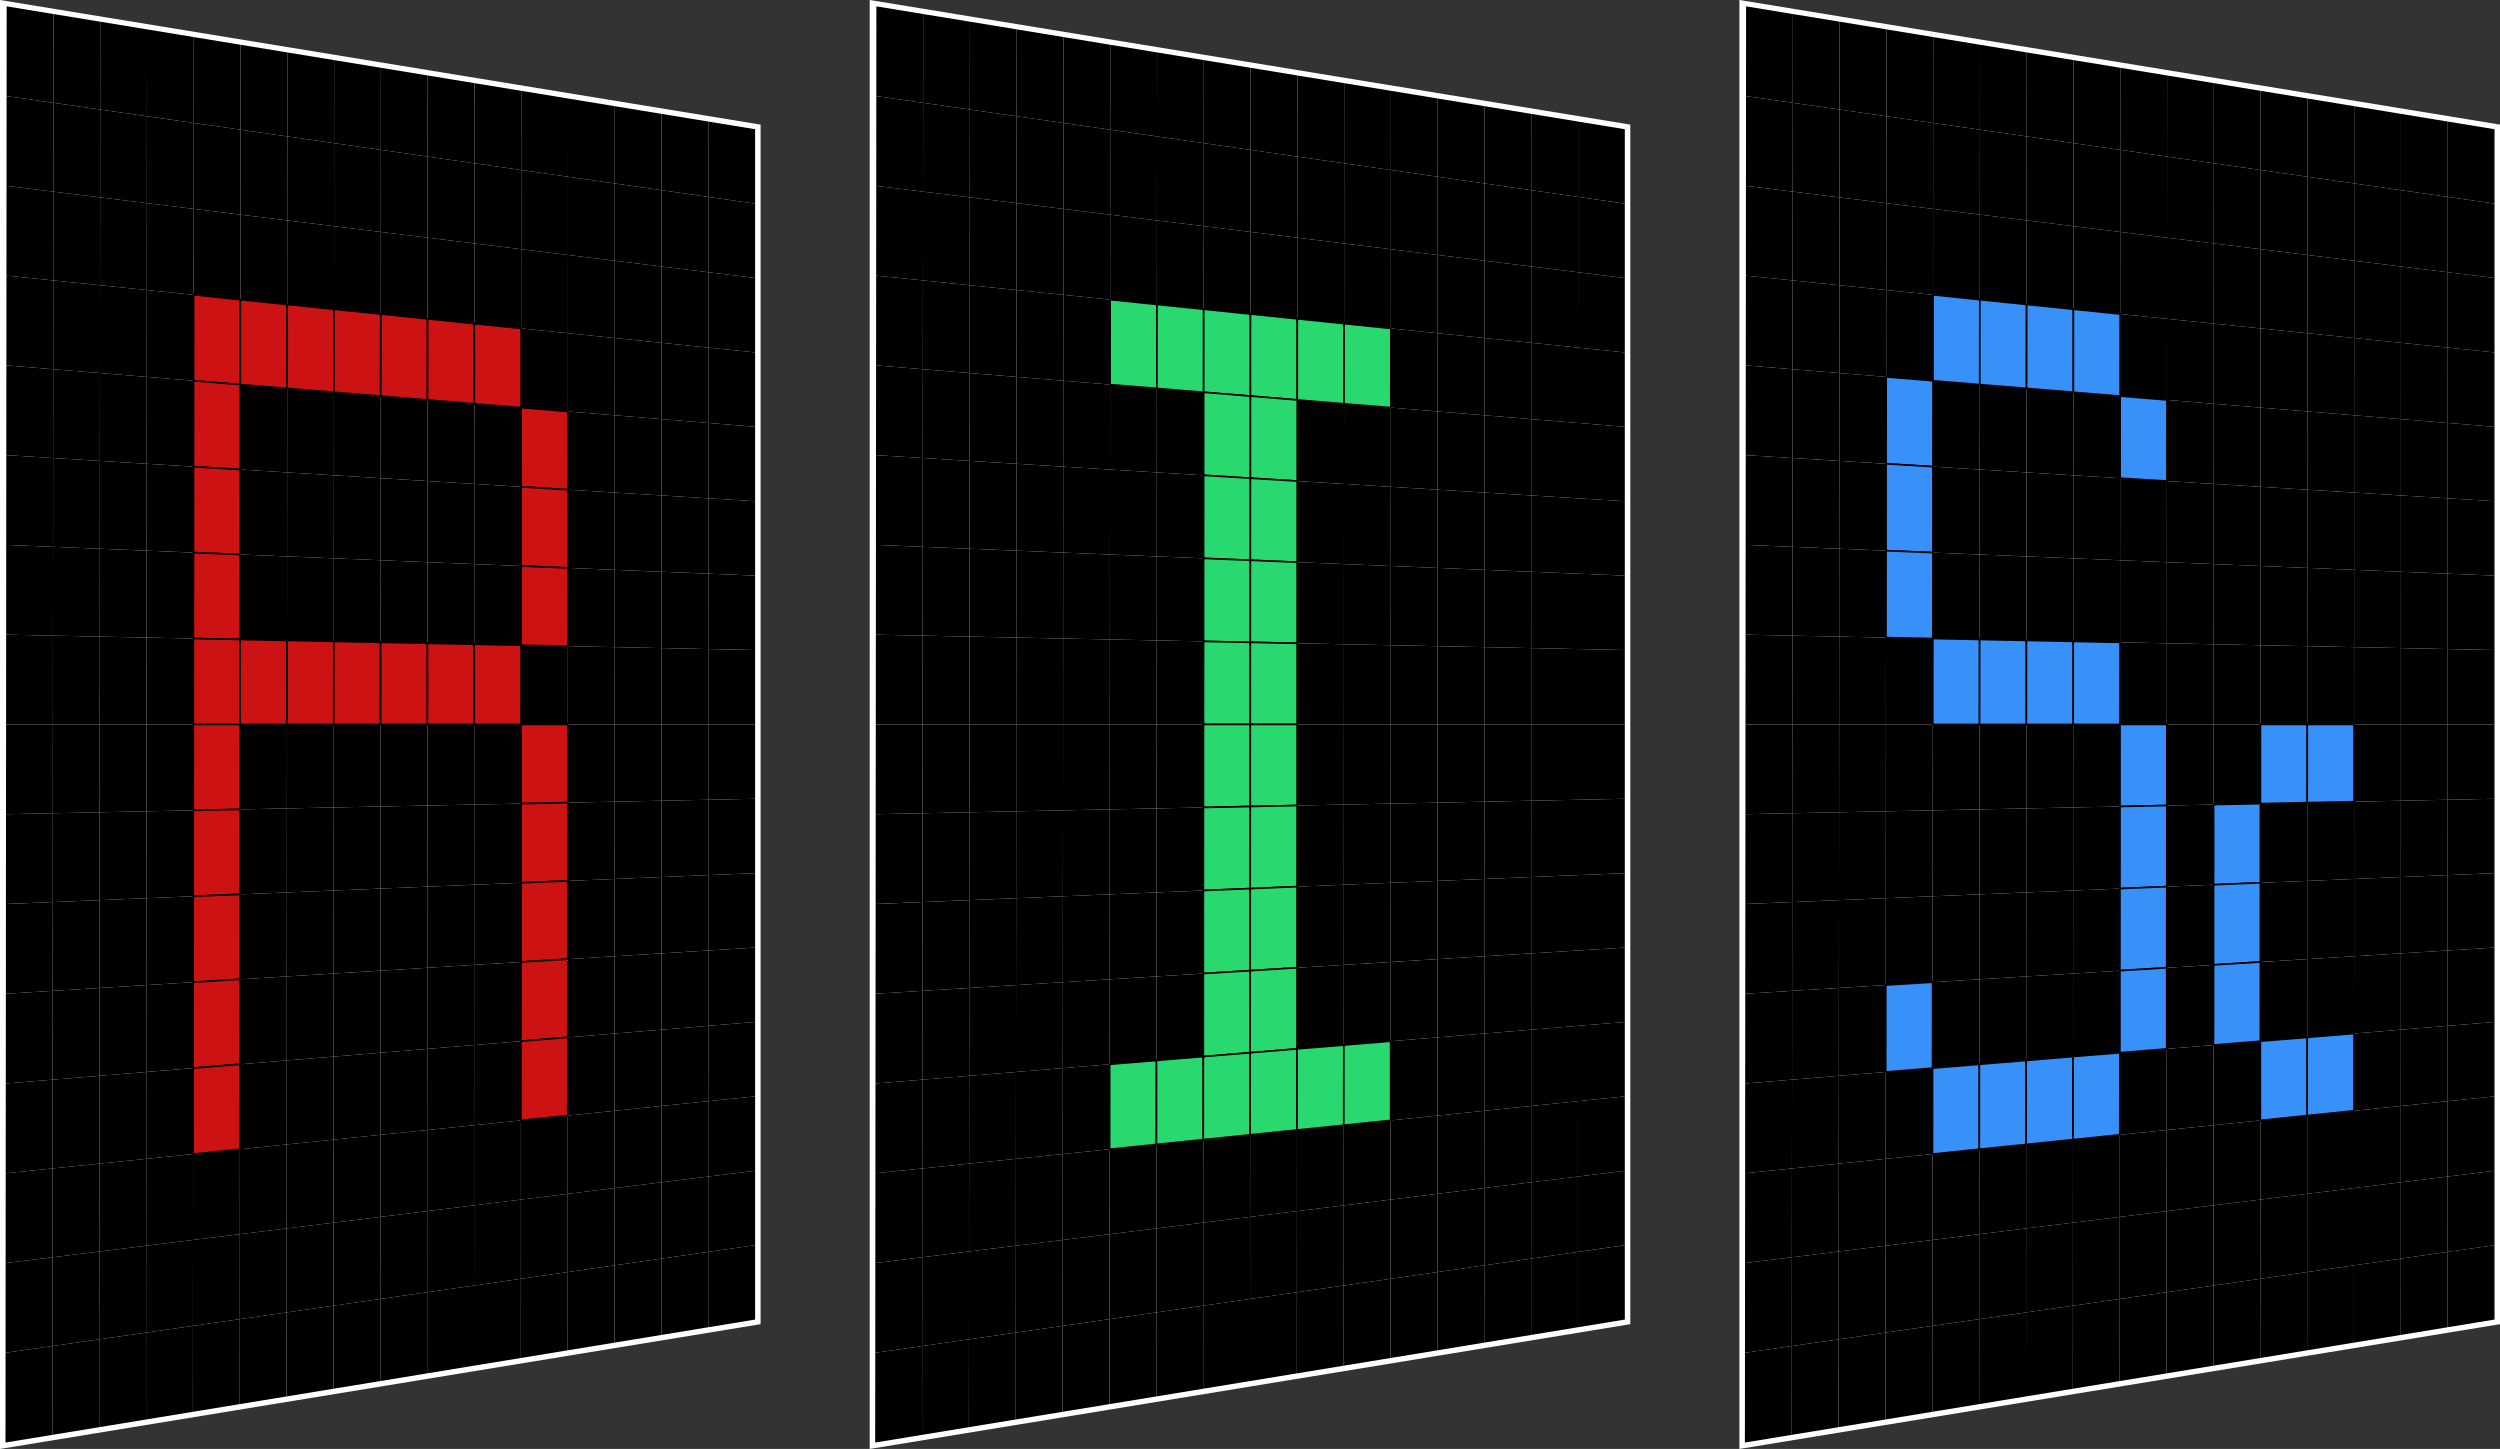 <?xml version="1.0" encoding="UTF-8"?>
<svg id="Layer_1" data-name="Layer 1" xmlns="http://www.w3.org/2000/svg" viewBox="0 0 920.46 533.48">
  <rect x="0" y="0" width="920.46" height="533.48" fill="#333333" stroke="none"/>
  <defs>
    <style>
      .cls-1 {
        fill: #2ad870;
      }

      .cls-1, .cls-2, .cls-3 {
        stroke: #000;
        stroke-miterlimit: 10;
        stroke-width: .62px;
      }

      .cls-2 {
        fill: #cc1212;
      }

      .cls-3 {
        fill: #3890f9;
      }

      .cls-4, .cls-5 {
        stroke-width: 0px;
      }

      .cls-5 {
        fill: #fff;
      }
    </style>
  </defs>
  <g>
    <polygon class="cls-5" points="640.42 0 920.46 45.88 920.46 487.54 640.42 533.48 640.42 0"/>
    <g>
      <polygon class="cls-4" points="642.88 2.34 660.11 5.17 660.08 37.86 642.86 35.39 642.88 2.34"/>
      <polygon class="cls-4" points="660.11 5.17 677.33 7.99 677.3 40.34 660.08 37.86 660.11 5.17"/>
      <polygon class="cls-4" points="677.33 7.99 694.55 10.82 694.53 42.81 677.3 40.34 677.33 7.99"/>
      <polygon class="cls-4" points="694.55 10.82 711.77 13.65 711.75 45.28 694.53 42.81 694.55 10.82"/>
      <polygon class="cls-4" points="711.77 13.65 729 16.48 728.98 47.76 711.75 45.28 711.77 13.65"/>
      <polygon class="cls-4" points="729 16.48 746.22 19.31 746.2 50.23 728.98 47.76 729 16.48"/>
      <polygon class="cls-4" points="746.22 19.31 763.44 22.13 763.43 52.71 746.2 50.23 746.22 19.31"/>
      <polygon class="cls-4" points="763.44 22.13 780.66 24.96 780.65 55.18 763.43 52.71 763.44 22.13"/>
      <polygon class="cls-4" points="780.66 24.96 797.89 27.79 797.87 57.66 780.65 55.18 780.66 24.96"/>
      <polygon class="cls-4" points="797.89 27.79 815.11 30.62 815.1 60.13 797.87 57.66 797.89 27.79"/>
      <polygon class="cls-4" points="815.11 30.62 832.33 33.44 832.32 62.6 815.1 60.13 815.11 30.62"/>
      <polygon class="cls-4" points="832.33 33.44 849.55 36.27 849.55 65.08 832.32 62.6 832.33 33.44"/>
      <polygon class="cls-4" points="849.55 36.27 866.78 39.1 866.77 67.55 849.55 65.08 849.55 36.27"/>
      <polygon class="cls-4" points="866.78 39.1 884 41.93 883.99 70.03 866.77 67.55 866.78 39.1"/>
      <polygon class="cls-4" points="884 41.93 901.22 44.76 901.22 72.5 883.99 70.03 884 41.93"/>
      <polygon class="cls-4" points="901.22 44.76 918.44 47.58 918.44 74.97 901.22 72.5 901.22 44.76"/>
      <polygon class="cls-4" points="642.86 35.39 660.08 37.86 660.05 70.56 642.83 68.44 642.86 35.39"/>
      <polygon class="cls-4" points="660.08 37.86 677.3 40.34 677.28 72.68 660.05 70.56 660.08 37.86"/>
      <polygon class="cls-4" points="677.3 40.34 694.53 42.81 694.51 74.8 677.28 72.68 677.3 40.34"/>
      <polygon class="cls-4" points="694.53 42.81 711.75 45.28 711.73 76.92 694.51 74.8 694.53 42.81"/>
      <polygon class="cls-4" points="711.75 45.28 728.98 47.76 728.96 79.04 711.73 76.92 711.75 45.28"/>
      <polygon class="cls-4" points="728.98 47.76 746.2 50.23 746.18 81.16 728.96 79.04 728.98 47.76"/>
      <polygon class="cls-4" points="746.2 50.23 763.43 52.71 763.41 83.28 746.18 81.16 746.2 50.23"/>
      <polygon class="cls-4" points="763.43 52.71 780.65 55.18 780.64 85.4 763.41 83.28 763.43 52.71"/>
      <polygon class="cls-4" points="780.65 55.18 797.87 57.66 797.86 87.52 780.64 85.4 780.65 55.18"/>
      <polygon class="cls-4" points="797.87 57.66 815.1 60.13 815.09 89.64 797.86 87.52 797.87 57.66"/>
      <polygon class="cls-4" points="815.1 60.13 832.32 62.6 832.31 91.76 815.09 89.64 815.1 60.13"/>
      <polygon class="cls-4" points="832.32 62.6 849.55 65.08 849.54 93.88 832.31 91.76 832.32 62.6"/>
      <polygon class="cls-4" points="849.55 65.08 866.77 67.55 866.77 96 849.54 93.88 849.55 65.08"/>
      <polygon class="cls-4" points="866.77 67.55 883.99 70.03 883.99 98.12 866.77 96 866.77 67.55"/>
      <polygon class="cls-4" points="883.99 70.03 901.22 72.5 901.22 100.24 883.99 98.12 883.99 70.03"/>
      <polygon class="cls-4" points="901.22 72.5 918.44 74.97 918.44 102.37 901.22 100.24 901.22 72.5"/>
      <polygon class="cls-4" points="642.83 68.44 660.05 70.56 660.03 103.25 642.8 101.49 642.83 68.44"/>
      <polygon class="cls-4" points="660.05 70.56 677.28 72.68 677.26 105.02 660.03 103.25 660.05 70.56"/>
      <polygon class="cls-4" points="677.28 72.68 694.51 74.8 694.48 106.79 677.26 105.02 677.28 72.68"/>
      <polygon class="cls-4" points="694.51 74.8 711.73 76.92 711.71 108.55 694.48 106.79 694.51 74.8"/>
      <polygon class="cls-4" points="711.73 76.92 728.96 79.04 728.94 110.32 711.71 108.55 711.73 76.92"/>
      <polygon class="cls-4" points="728.96 79.04 746.18 81.16 746.17 112.09 728.94 110.32 728.96 79.04"/>
      <polygon class="cls-4" points="746.18 81.16 763.41 83.28 763.39 113.85 746.17 112.09 746.18 81.16"/>
      <polygon class="cls-4" points="763.41 83.28 780.64 85.4 780.62 115.62 763.39 113.85 763.41 83.28"/>
      <polygon class="cls-4" points="780.64 85.4 797.86 87.52 797.85 117.39 780.62 115.62 780.64 85.4"/>
      <polygon class="cls-4" points="797.86 87.52 815.09 89.64 815.08 119.15 797.85 117.39 797.86 87.52"/>
      <polygon class="cls-4" points="815.09 89.64 832.31 91.76 832.3 120.92 815.08 119.15 815.09 89.64"/>
      <polygon class="cls-4" points="832.31 91.76 849.54 93.88 849.53 122.69 832.3 120.92 832.31 91.76"/>
      <polygon class="cls-4" points="849.54 93.88 866.77 96 866.76 124.46 849.53 122.69 849.54 93.88"/>
      <polygon class="cls-4" points="866.77 96 883.99 98.12 883.99 126.22 866.76 124.46 866.77 96"/>
      <polygon class="cls-4" points="883.99 98.12 901.22 100.24 901.22 127.99 883.99 126.22 883.99 98.12"/>
      <polygon class="cls-4" points="901.22 100.24 918.44 102.37 918.44 129.76 901.22 127.99 901.22 100.24"/>
      <polygon class="cls-4" points="642.8 101.49 660.03 103.25 660 135.95 642.77 134.53 642.8 101.49"/>
      <polygon class="cls-4" points="660.03 103.25 677.26 105.02 677.23 137.36 660 135.95 660.03 103.25"/>
      <polygon class="cls-4" points="677.26 105.02 694.48 106.79 694.46 138.77 677.23 137.36 677.26 105.02"/>
      <polygon class="cls-4" points="694.48 106.79 711.71 108.55 711.69 140.19 694.46 138.77 694.48 106.79"/>
      <polygon class="cls-3" points="711.71 108.55 728.94 110.32 728.92 141.6 711.69 140.19 711.71 108.55"/>
      <polygon class="cls-3" points="728.94 110.32 746.17 112.09 746.15 143.01 728.92 141.6 728.94 110.32"/>
      <polygon class="cls-3" points="746.17 112.09 763.39 113.85 763.38 144.43 746.15 143.01 746.17 112.09"/>
      <polygon class="cls-3" points="763.39 113.85 780.62 115.62 780.61 145.84 763.38 144.43 763.39 113.85"/>
      <polygon class="cls-4" points="780.62 115.62 797.85 117.39 797.84 147.25 780.61 145.84 780.62 115.62"/>
      <polygon class="cls-4" points="797.85 117.39 815.08 119.15 815.07 148.67 797.84 147.25 797.85 117.39"/>
      <polygon class="cls-4" points="815.08 119.15 832.3 120.92 832.3 150.08 815.07 148.67 815.08 119.15"/>
      <polygon class="cls-4" points="832.3 120.92 849.53 122.69 849.53 151.49 832.3 150.08 832.3 120.92"/>
      <polygon class="cls-4" points="849.53 122.69 866.76 124.46 866.75 152.91 849.53 151.49 849.53 122.69"/>
      <polygon class="cls-4" points="866.76 124.46 883.99 126.22 883.98 154.32 866.75 152.91 866.76 124.46"/>
      <polygon class="cls-4" points="883.99 126.22 901.22 127.99 901.21 155.73 883.98 154.32 883.99 126.22"/>
      <polygon class="cls-4" points="901.22 127.99 918.44 129.76 918.44 157.15 901.21 155.73 901.22 127.99"/>
      <polygon class="cls-4" points="642.77 134.53 660 135.95 659.98 168.64 642.75 167.58 642.77 134.53"/>
      <polygon class="cls-4" points="660 135.95 677.23 137.36 677.21 169.7 659.98 168.64 660 135.95"/>
      <polygon class="cls-4" points="677.23 137.36 694.46 138.77 694.44 170.76 677.21 169.7 677.23 137.36"/>
      <polygon class="cls-3" points="694.46 138.77 711.69 140.19 711.67 171.82 694.44 170.76 694.46 138.77"/>
      <polygon class="cls-4" points="711.69 140.19 728.92 141.6 728.9 172.88 711.67 171.82 711.69 140.19"/>
      <polygon class="cls-4" points="728.92 141.6 746.15 143.01 746.13 173.94 728.9 172.88 728.92 141.6"/>
      <polygon class="cls-4" points="746.15 143.01 763.38 144.43 763.36 175 746.13 173.94 746.15 143.01"/>
      <polygon class="cls-4" points="763.38 144.43 780.61 145.84 780.59 176.06 763.36 175 763.38 144.43"/>
      <polygon class="cls-3" points="780.61 145.84 797.84 147.25 797.83 177.12 780.59 176.06 780.61 145.84"/>
      <polygon class="cls-4" points="797.84 147.25 815.07 148.67 815.06 178.18 797.83 177.12 797.84 147.25"/>
      <polygon class="cls-4" points="815.07 148.67 832.3 150.08 832.29 179.24 815.06 178.18 815.07 148.67"/>
      <polygon class="cls-4" points="832.3 150.08 849.53 151.49 849.52 180.3 832.29 179.24 832.3 150.08"/>
      <polygon class="cls-4" points="849.53 151.49 866.75 152.91 866.75 181.36 849.52 180.3 849.53 151.49"/>
      <polygon class="cls-4" points="866.75 152.91 883.98 154.32 883.98 182.42 866.75 181.36 866.75 152.91"/>
      <polygon class="cls-4" points="883.98 154.32 901.21 155.73 901.21 183.48 883.98 182.42 883.98 154.32"/>
      <polygon class="cls-4" points="901.21 155.73 918.44 157.15 918.44 184.54 901.21 183.48 901.21 155.73"/>
      <polygon class="cls-4" points="642.75 167.58 659.98 168.64 659.95 201.34 642.72 200.63 642.75 167.58"/>
      <polygon class="cls-4" points="659.98 168.64 677.21 169.7 677.18 202.04 659.95 201.34 659.98 168.64"/>
      <polygon class="cls-4" points="677.21 169.7 694.44 170.76 694.42 202.75 677.18 202.04 677.21 169.7"/>
      <polygon class="cls-3" points="694.44 170.76 711.67 171.82 711.65 203.46 694.42 202.75 694.44 170.76"/>
      <polygon class="cls-4" points="711.67 171.82 728.9 172.88 728.88 204.16 711.65 203.46 711.67 171.82"/>
      <polygon class="cls-4" points="728.9 172.88 746.13 173.94 746.12 204.87 728.88 204.16 728.9 172.88"/>
      <polygon class="cls-4" points="746.13 173.94 763.36 175 763.35 205.57 746.12 204.87 746.13 173.94"/>
      <polygon class="cls-4" points="763.36 175 780.59 176.06 780.58 206.28 763.35 205.57 763.36 175"/>
      <polygon class="cls-4" points="780.59 176.06 797.83 177.12 797.81 206.99 780.58 206.28 780.59 176.06"/>
      <polygon class="cls-4" points="797.83 177.12 815.06 178.18 815.05 207.69 797.81 206.99 797.83 177.12"/>
      <polygon class="cls-4" points="815.06 178.18 832.29 179.24 832.28 208.4 815.05 207.69 815.06 178.18"/>
      <polygon class="cls-4" points="832.29 179.24 849.52 180.3 849.51 209.1 832.28 208.4 832.29 179.24"/>
      <polygon class="cls-4" points="849.52 180.3 866.75 181.36 866.74 209.81 849.51 209.1 849.52 180.3"/>
      <polygon class="cls-4" points="866.75 181.36 883.98 182.42 883.98 210.52 866.74 209.81 866.75 181.36"/>
      <polygon class="cls-4" points="883.98 182.42 901.21 183.48 901.21 211.22 883.98 210.52 883.98 182.42"/>
      <polygon class="cls-4" points="901.21 183.48 918.44 184.54 918.44 211.93 901.21 211.22 901.21 183.48"/>
      <polygon class="cls-4" points="642.72 200.63 659.95 201.34 659.93 234.03 642.69 233.68 642.72 200.63"/>
      <polygon class="cls-4" points="659.95 201.34 677.18 202.04 677.16 234.39 659.93 234.03 659.95 201.34"/>
      <polygon class="cls-4" points="677.18 202.04 694.42 202.75 694.39 234.74 677.16 234.39 677.18 202.04"/>
      <polygon class="cls-3" points="694.42 202.75 711.65 203.46 711.63 235.09 694.39 234.74 694.42 202.75"/>
      <polygon class="cls-4" points="711.65 203.46 728.88 204.16 728.86 235.44 711.63 235.09 711.65 203.46"/>
      <polygon class="cls-4" points="728.88 204.16 746.12 204.87 746.1 235.79 728.86 235.44 728.88 204.16"/>
      <polygon class="cls-4" points="746.12 204.87 763.35 205.57 763.33 236.15 746.1 235.79 746.12 204.87"/>
      <polygon class="cls-4" points="763.35 205.57 780.58 206.28 780.57 236.5 763.33 236.15 763.35 205.57"/>
      <polygon class="cls-4" points="780.58 206.28 797.81 206.99 797.8 236.85 780.57 236.5 780.58 206.28"/>
      <polygon class="cls-4" points="797.81 206.99 815.05 207.69 815.04 237.2 797.8 236.85 797.81 206.99"/>
      <polygon class="cls-4" points="815.05 207.69 832.28 208.4 832.27 237.56 815.04 237.2 815.05 207.69"/>
      <polygon class="cls-4" points="832.28 208.4 849.51 209.1 849.5 237.91 832.27 237.56 832.28 208.4"/>
      <polygon class="cls-4" points="849.51 209.1 866.74 209.81 866.74 238.26 849.5 237.91 849.51 209.1"/>
      <polygon class="cls-4" points="866.74 209.81 883.98 210.52 883.97 238.61 866.74 238.26 866.74 209.81"/>
      <polygon class="cls-4" points="883.98 210.52 901.21 211.22 901.21 238.97 883.97 238.61 883.98 210.52"/>
      <polygon class="cls-4" points="901.21 211.22 918.44 211.93 918.44 239.32 901.21 238.97 901.21 211.22"/>
      <polygon class="cls-4" points="642.69 233.68 659.93 234.03 659.9 266.73 642.66 266.73 642.69 233.68"/>
      <polygon class="cls-4" points="659.93 234.03 677.16 234.39 677.14 266.73 659.9 266.73 659.93 234.03"/>
      <polygon class="cls-4" points="677.16 234.39 694.39 234.74 694.37 266.73 677.14 266.73 677.16 234.39"/>
      <polygon class="cls-4" points="694.39 234.74 711.63 235.09 711.61 266.72 694.37 266.73 694.39 234.74"/>
      <polygon class="cls-3" points="711.63 235.09 728.86 235.44 728.84 266.72 711.61 266.72 711.63 235.09"/>
      <polygon class="cls-3" points="728.86 235.44 746.1 235.79 746.08 266.72 728.84 266.72 728.86 235.44"/>
      <polygon class="cls-3" points="746.1 235.79 763.33 236.15 763.32 266.72 746.08 266.72 746.1 235.79"/>
      <polygon class="cls-3" points="763.33 236.15 780.57 236.5 780.55 266.72 763.32 266.72 763.33 236.15"/>
      <polygon class="cls-4" points="780.57 236.5 797.8 236.85 797.79 266.72 780.55 266.72 780.57 236.5"/>
      <polygon class="cls-4" points="797.8 236.85 815.04 237.2 815.03 266.72 797.79 266.72 797.8 236.85"/>
      <polygon class="cls-4" points="815.04 237.2 832.27 237.56 832.26 266.72 815.03 266.72 815.04 237.2"/>
      <polygon class="cls-4" points="832.27 237.56 849.5 237.91 849.5 266.72 832.26 266.72 832.27 237.56"/>
      <polygon class="cls-4" points="849.5 237.91 866.74 238.26 866.73 266.71 849.5 266.72 849.5 237.91"/>
      <polygon class="cls-4" points="866.74 238.26 883.97 238.61 883.97 266.71 866.73 266.71 866.74 238.26"/>
      <polygon class="cls-4" points="883.97 238.61 901.21 238.97 901.21 266.71 883.97 266.71 883.97 238.61"/>
      <polygon class="cls-4" points="901.21 238.97 918.44 239.32 918.44 266.71 901.21 266.71 901.21 238.97"/>
      <polygon class="cls-4" points="642.66 266.73 659.9 266.73 659.87 299.42 642.64 299.78 642.66 266.73"/>
      <polygon class="cls-4" points="659.9 266.73 677.14 266.73 677.11 299.07 659.87 299.42 659.9 266.73"/>
      <polygon class="cls-4" points="677.14 266.73 694.37 266.73 694.35 298.71 677.11 299.07 677.14 266.73"/>
      <polygon class="cls-4" points="694.37 266.73 711.61 266.72 711.59 298.36 694.35 298.71 694.37 266.73"/>
      <polygon class="cls-4" points="711.61 266.72 728.84 266.72 728.83 298 711.59 298.36 711.61 266.72"/>
      <polygon class="cls-4" points="728.84 266.72 746.08 266.72 746.06 297.65 728.83 298 728.84 266.72"/>
      <polygon class="cls-4" points="746.08 266.72 763.32 266.72 763.3 297.29 746.06 297.65 746.08 266.72"/>
      <polygon class="cls-4" points="763.32 266.72 780.55 266.72 780.54 296.94 763.3 297.29 763.32 266.72"/>
      <polygon class="cls-3" points="780.55 266.72 797.79 266.72 797.78 296.58 780.54 296.94 780.55 266.72"/>
      <polygon class="cls-4" points="797.79 266.72 815.03 266.72 815.02 296.23 797.78 296.58 797.79 266.72"/>
      <polygon class="cls-4" points="815.03 266.72 832.26 266.72 832.25 295.88 815.02 296.23 815.03 266.72"/>
      <polygon class="cls-3" points="832.26 266.72 849.5 266.72 849.49 295.52 832.25 295.88 832.26 266.72"/>
      <polygon class="cls-3" points="849.5 266.72 866.73 266.71 866.73 295.17 849.49 295.52 849.5 266.72"/>
      <polygon class="cls-4" points="866.73 266.71 883.97 266.71 883.97 294.81 866.73 295.17 866.73 266.71"/>
      <polygon class="cls-4" points="883.97 266.71 901.21 266.71 901.21 294.46 883.97 294.81 883.97 266.71"/>
      <polygon class="cls-4" points="901.21 266.71 918.44 266.71 918.44 294.1 901.21 294.46 901.21 266.71"/>
      <polygon class="cls-4" points="642.64 299.78 659.87 299.42 659.85 332.12 642.61 332.83 642.64 299.78"/>
      <polygon class="cls-4" points="659.87 299.42 677.11 299.07 677.09 331.41 659.85 332.12 659.87 299.42"/>
      <polygon class="cls-4" points="677.11 299.07 694.35 298.71 694.33 330.7 677.09 331.41 677.11 299.07"/>
      <polygon class="cls-4" points="694.35 298.71 711.59 298.36 711.57 329.99 694.33 330.7 694.35 298.71"/>
      <polygon class="cls-4" points="711.59 298.36 728.83 298 728.81 329.28 711.57 329.99 711.59 298.36"/>
      <polygon class="cls-4" points="728.83 298 746.06 297.65 746.05 328.58 728.81 329.28 728.83 298"/>
      <polygon class="cls-4" points="746.06 297.65 763.3 297.29 763.29 327.87 746.05 328.58 746.06 297.65"/>
      <polygon class="cls-4" points="763.3 297.29 780.54 296.94 780.53 327.16 763.29 327.87 763.3 297.29"/>
      <polygon class="cls-3" points="780.54 296.94 797.78 296.58 797.77 326.45 780.53 327.16 780.54 296.94"/>
      <polygon class="cls-4" points="797.78 296.58 815.02 296.23 815 325.74 797.77 326.45 797.78 296.58"/>
      <polygon class="cls-3" points="815.02 296.23 832.25 295.88 832.24 325.03 815 325.74 815.02 296.23"/>
      <polygon class="cls-4" points="832.25 295.88 849.49 295.52 849.48 324.33 832.24 325.03 832.25 295.88"/>
      <polygon class="cls-4" points="849.49 295.52 866.73 295.17 866.72 323.62 849.48 324.33 849.49 295.52"/>
      <polygon class="cls-4" points="866.73 295.17 883.97 294.81 883.96 322.91 866.72 323.62 866.73 295.17"/>
      <polygon class="cls-4" points="883.97 294.81 901.21 294.46 901.2 322.2 883.96 322.91 883.97 294.81"/>
      <polygon class="cls-4" points="901.21 294.46 918.44 294.1 918.44 321.49 901.2 322.2 901.21 294.46"/>
      <polygon class="cls-4" points="642.61 332.83 659.85 332.12 659.82 364.81 642.58 365.87 642.61 332.83"/>
      <polygon class="cls-4" points="659.85 332.12 677.09 331.41 677.06 363.75 659.82 364.81 659.85 332.12"/>
      <polygon class="cls-4" points="677.09 331.41 694.33 330.7 694.3 362.69 677.06 363.75 677.09 331.41"/>
      <polygon class="cls-4" points="694.33 330.7 711.57 329.99 711.55 361.63 694.3 362.69 694.33 330.7"/>
      <polygon class="cls-4" points="711.57 329.99 728.81 329.28 728.79 360.56 711.55 361.63 711.57 329.99"/>
      <polygon class="cls-4" points="728.81 329.28 746.05 328.58 746.03 359.5 728.79 360.56 728.81 329.28"/>
      <polygon class="cls-4" points="746.05 328.58 763.29 327.87 763.27 358.44 746.03 359.5 746.05 328.58"/>
      <polygon class="cls-4" points="763.29 327.87 780.53 327.16 780.51 357.38 763.27 358.44 763.29 327.87"/>
      <polygon class="cls-3" points="780.53 327.16 797.77 326.45 797.75 356.32 780.51 357.38 780.53 327.16"/>
      <polygon class="cls-4" points="797.77 326.45 815 325.74 814.99 355.25 797.75 356.32 797.77 326.45"/>
      <polygon class="cls-3" points="815 325.74 832.24 325.03 832.24 354.19 814.99 355.25 815 325.74"/>
      <polygon class="cls-4" points="832.24 325.03 849.48 324.33 849.48 353.13 832.24 354.19 832.24 325.03"/>
      <polygon class="cls-4" points="849.48 324.33 866.72 323.62 866.72 352.07 849.48 353.13 849.48 324.33"/>
      <polygon class="cls-4" points="866.72 323.62 883.96 322.91 883.96 351.01 866.72 352.07 866.72 323.62"/>
      <polygon class="cls-4" points="883.96 322.91 901.2 322.2 901.2 349.95 883.96 351.01 883.96 322.91"/>
      <polygon class="cls-4" points="901.2 322.2 918.44 321.49 918.44 348.88 901.2 349.95 901.2 322.2"/>
      <polygon class="cls-4" points="642.58 365.87 659.82 364.81 659.8 397.51 642.55 398.92 642.58 365.87"/>
      <polygon class="cls-4" points="659.82 364.81 677.06 363.75 677.04 396.09 659.8 397.51 659.82 364.81"/>
      <polygon class="cls-4" points="677.06 363.75 694.3 362.69 694.28 394.68 677.04 396.09 677.06 363.75"/>
      <polygon class="cls-3" points="694.3 362.69 711.55 361.63 711.53 393.26 694.28 394.68 694.3 362.69"/>
      <polygon class="cls-4" points="711.55 361.63 728.79 360.56 728.77 391.85 711.53 393.26 711.55 361.63"/>
      <polygon class="cls-4" points="728.79 360.56 746.03 359.5 746.01 390.43 728.77 391.85 728.79 360.56"/>
      <polygon class="cls-4" points="746.03 359.5 763.27 358.44 763.25 389.01 746.01 390.43 746.03 359.5"/>
      <polygon class="cls-4" points="763.27 358.44 780.51 357.38 780.5 387.6 763.25 389.01 763.27 358.44"/>
      <polygon class="cls-3" points="780.51 357.38 797.75 356.32 797.74 386.18 780.5 387.6 780.51 357.38"/>
      <polygon class="cls-4" points="797.75 356.32 814.99 355.25 814.98 384.77 797.74 386.18 797.75 356.32"/>
      <polygon class="cls-3" points="814.99 355.25 832.24 354.19 832.23 383.35 814.98 384.77 814.99 355.25"/>
      <polygon class="cls-4" points="832.24 354.19 849.48 353.13 849.47 381.94 832.23 383.35 832.24 354.19"/>
      <polygon class="cls-4" points="849.48 353.13 866.72 352.07 866.71 380.52 849.47 381.94 849.48 353.13"/>
      <polygon class="cls-4" points="866.72 352.07 883.96 351.01 883.96 379.11 866.71 380.52 866.72 352.07"/>
      <polygon class="cls-4" points="883.96 351.01 901.2 349.95 901.2 377.69 883.96 379.11 883.96 351.01"/>
      <polygon class="cls-4" points="901.2 349.95 918.44 348.88 918.44 376.27 901.2 377.69 901.2 349.95"/>
      <polygon class="cls-4" points="642.55 398.92 659.8 397.51 659.77 430.2 642.53 431.97 642.55 398.92"/>
      <polygon class="cls-4" points="659.8 397.51 677.04 396.09 677.02 428.43 659.77 430.2 659.8 397.51"/>
      <polygon class="cls-4" points="677.04 396.09 694.28 394.68 694.26 426.66 677.02 428.43 677.04 396.09"/>
      <polygon class="cls-4" points="694.28 394.68 711.53 393.26 711.51 424.9 694.26 426.66 694.28 394.68"/>
      <polygon class="cls-3" points="711.53 393.26 728.77 391.85 728.75 423.13 711.51 424.9 711.53 393.26"/>
      <polygon class="cls-3" points="728.77 391.85 746.01 390.43 745.99 421.36 728.75 423.13 728.77 391.85"/>
      <polygon class="cls-3" points="746.01 390.43 763.25 389.01 763.24 419.59 745.99 421.36 746.01 390.43"/>
      <polygon class="cls-3" points="763.25 389.01 780.5 387.6 780.48 417.82 763.24 419.59 763.25 389.01"/>
      <polygon class="cls-4" points="780.5 387.6 797.74 386.18 797.73 416.05 780.48 417.82 780.5 387.6"/>
      <polygon class="cls-4" points="797.74 386.18 814.98 384.77 814.97 414.28 797.73 416.05 797.74 386.18"/>
      <polygon class="cls-4" points="814.98 384.77 832.23 383.35 832.22 412.51 814.97 414.28 814.98 384.77"/>
      <polygon class="cls-3" points="832.23 383.35 849.47 381.94 849.46 410.74 832.22 412.51 832.23 383.35"/>
      <polygon class="cls-3" points="849.47 381.94 866.71 380.52 866.71 408.97 849.46 410.74 849.47 381.94"/>
      <polygon class="cls-4" points="866.71 380.52 883.96 379.11 883.95 407.2 866.71 408.97 866.71 380.52"/>
      <polygon class="cls-4" points="883.96 379.11 901.2 377.69 901.2 405.43 883.95 407.2 883.96 379.11"/>
      <polygon class="cls-4" points="901.2 377.69 918.44 376.27 918.44 403.66 901.2 405.43 901.2 377.69"/>
      <polygon class="cls-4" points="642.53 431.97 659.77 430.2 659.74 462.9 642.5 465.02 642.53 431.97"/>
      <polygon class="cls-4" points="659.77 430.2 677.02 428.43 676.99 460.78 659.74 462.9 659.77 430.2"/>
      <polygon class="cls-4" points="677.02 428.43 694.26 426.66 694.24 458.65 676.99 460.78 677.02 428.43"/>
      <polygon class="cls-4" points="694.26 426.66 711.51 424.9 711.48 456.53 694.24 458.65 694.26 426.66"/>
      <polygon class="cls-4" points="711.51 424.9 728.75 423.13 728.73 454.41 711.48 456.53 711.51 424.9"/>
      <polygon class="cls-4" points="728.75 423.13 745.99 421.36 745.98 452.28 728.73 454.41 728.75 423.13"/>
      <polygon class="cls-4" points="745.99 421.36 763.24 419.59 763.22 450.16 745.98 452.28 745.99 421.36"/>
      <polygon class="cls-4" points="763.24 419.59 780.48 417.82 780.47 448.04 763.22 450.16 763.24 419.59"/>
      <polygon class="cls-4" points="780.48 417.82 797.73 416.05 797.72 445.92 780.47 448.04 780.48 417.82"/>
      <polygon class="cls-4" points="797.73 416.05 814.97 414.28 814.96 443.79 797.72 445.92 797.73 416.05"/>
      <polygon class="cls-4" points="814.97 414.28 832.22 412.51 832.21 441.67 814.96 443.79 814.97 414.28"/>
      <polygon class="cls-4" points="832.22 412.51 849.46 410.74 849.46 439.55 832.21 441.67 832.22 412.51"/>
      <polygon class="cls-4" points="849.46 410.74 866.71 408.97 866.7 437.42 849.46 439.55 849.46 410.74"/>
      <polygon class="cls-4" points="866.71 408.97 883.95 407.2 883.95 435.3 866.7 437.42 866.71 408.97"/>
      <polygon class="cls-4" points="883.95 407.2 901.2 405.43 901.2 433.18 883.95 435.3 883.95 407.2"/>
      <polygon class="cls-4" points="901.2 405.43 918.44 403.66 918.44 431.06 901.2 433.18 901.2 405.43"/>
      <polygon class="cls-4" points="642.5 465.02 659.74 462.9 659.72 495.59 642.47 498.07 642.5 465.02"/>
      <polygon class="cls-4" points="659.74 462.9 676.99 460.78 676.97 493.12 659.72 495.59 659.74 462.9"/>
      <polygon class="cls-4" points="676.99 460.78 694.24 458.65 694.22 490.64 676.97 493.12 676.99 460.78"/>
      <polygon class="cls-4" points="694.24 458.65 711.48 456.53 711.46 488.16 694.22 490.64 694.24 458.65"/>
      <polygon class="cls-4" points="711.48 456.53 728.73 454.41 728.71 485.69 711.46 488.16 711.48 456.53"/>
      <polygon class="cls-4" points="728.73 454.41 745.98 452.28 745.96 483.21 728.71 485.69 728.73 454.41"/>
      <polygon class="cls-4" points="745.98 452.28 763.22 450.16 763.21 480.73 745.96 483.21 745.98 452.28"/>
      <polygon class="cls-4" points="763.22 450.16 780.47 448.04 780.46 478.26 763.21 480.73 763.22 450.16"/>
      <polygon class="cls-4" points="780.47 448.04 797.72 445.92 797.71 475.78 780.46 478.26 780.47 448.04"/>
      <polygon class="cls-4" points="797.72 445.92 814.96 443.79 814.95 473.31 797.71 475.78 797.72 445.92"/>
      <polygon class="cls-4" points="814.96 443.79 832.21 441.67 832.2 470.83 814.95 473.31 814.96 443.79"/>
      <polygon class="cls-4" points="832.21 441.67 849.46 439.55 849.45 468.35 832.2 470.83 832.21 441.67"/>
      <polygon class="cls-4" points="849.46 439.55 866.7 437.42 866.7 465.88 849.45 468.35 849.46 439.55"/>
      <polygon class="cls-4" points="866.7 437.42 883.95 435.3 883.95 463.4 866.7 465.88 866.7 437.42"/>
      <polygon class="cls-4" points="883.95 435.3 901.2 433.18 901.19 460.92 883.95 463.4 883.95 435.3"/>
      <polygon class="cls-4" points="901.2 433.18 918.44 431.06 918.44 458.45 901.19 460.92 901.2 433.18"/>
      <polygon class="cls-4" points="642.47 498.07 659.72 495.59 659.69 528.29 642.44 531.12 642.47 498.07"/>
      <polygon class="cls-4" points="659.72 495.59 676.97 493.12 676.94 525.46 659.69 528.29 659.72 495.59"/>
      <polygon class="cls-4" points="676.97 493.12 694.22 490.64 694.19 522.63 676.94 525.46 676.97 493.12"/>
      <polygon class="cls-4" points="694.22 490.64 711.46 488.16 711.44 519.8 694.19 522.63 694.22 490.64"/>
      <polygon class="cls-4" points="711.46 488.16 728.71 485.69 728.69 516.97 711.44 519.8 711.46 488.16"/>
      <polygon class="cls-4" points="728.71 485.69 745.96 483.21 745.94 514.14 728.69 516.97 728.71 485.69"/>
      <polygon class="cls-4" points="745.96 483.21 763.21 480.73 763.19 511.31 745.94 514.14 745.96 483.21"/>
      <polygon class="cls-4" points="763.21 480.73 780.46 478.26 780.44 508.48 763.19 511.31 763.21 480.73"/>
      <polygon class="cls-4" points="780.46 478.26 797.71 475.78 797.69 505.65 780.44 508.48 780.46 478.26"/>
      <polygon class="cls-4" points="797.71 475.78 814.95 473.31 814.94 502.82 797.69 505.65 797.71 475.78"/>
      <polygon class="cls-4" points="814.95 473.31 832.2 470.83 832.19 499.99 814.94 502.82 814.95 473.31"/>
      <polygon class="cls-4" points="832.2 470.83 849.45 468.35 849.44 497.16 832.19 499.99 832.2 470.83"/>
      <polygon class="cls-4" points="849.45 468.35 866.7 465.88 866.69 494.33 849.44 497.16 849.45 468.35"/>
      <polygon class="cls-4" points="866.7 465.88 883.95 463.4 883.94 491.5 866.69 494.33 866.7 465.88"/>
      <polygon class="cls-4" points="883.95 463.4 901.19 460.92 901.19 488.67 883.94 491.5 883.95 463.4"/>
      <polygon class="cls-4" points="901.19 460.92 918.44 458.45 918.44 485.84 901.19 488.67 901.19 460.92"/>
    </g>
  </g>
  <g>
    <polygon class="cls-5" points="320.21 0 600.25 45.88 600.25 487.54 320.21 533.48 320.21 0"/>
    <g>
      <polygon class="cls-4" points="322.67 2.34 339.89 5.17 339.87 37.86 322.64 35.39 322.67 2.34"/>
      <polygon class="cls-4" points="339.89 5.17 357.12 7.99 357.09 40.34 339.87 37.86 339.89 5.17"/>
      <polygon class="cls-4" points="357.12 7.99 374.34 10.82 374.32 42.81 357.09 40.34 357.12 7.99"/>
      <polygon class="cls-4" points="374.34 10.82 391.56 13.65 391.54 45.28 374.32 42.81 374.34 10.82"/>
      <polygon class="cls-4" points="391.56 13.65 408.78 16.48 408.76 47.76 391.54 45.28 391.56 13.65"/>
      <polygon class="cls-4" points="408.78 16.48 426.01 19.31 425.99 50.23 408.76 47.76 408.78 16.48"/>
      <polygon class="cls-4" points="426.01 19.31 443.23 22.13 443.21 52.71 425.99 50.23 426.01 19.31"/>
      <polygon class="cls-4" points="443.23 22.13 460.45 24.96 460.44 55.18 443.21 52.71 443.23 22.13"/>
      <polygon class="cls-4" points="460.45 24.96 477.67 27.79 477.66 57.66 460.44 55.18 460.45 24.96"/>
      <polygon class="cls-4" points="477.67 27.79 494.9 30.62 494.89 60.13 477.66 57.66 477.67 27.79"/>
      <polygon class="cls-4" points="494.9 30.62 512.12 33.44 512.11 62.6 494.89 60.13 494.9 30.62"/>
      <polygon class="cls-4" points="512.12 33.44 529.34 36.27 529.33 65.08 512.11 62.6 512.12 33.44"/>
      <polygon class="cls-4" points="529.34 36.27 546.56 39.1 546.56 67.55 529.33 65.08 529.34 36.27"/>
      <polygon class="cls-4" points="546.56 39.1 563.79 41.93 563.78 70.03 546.56 67.55 546.56 39.1"/>
      <polygon class="cls-4" points="563.79 41.93 581.01 44.76 581.01 72.5 563.78 70.03 563.79 41.93"/>
      <polygon class="cls-4" points="581.01 44.76 598.23 47.58 598.23 74.97 581.01 72.5 581.01 44.76"/>
      <polygon class="cls-4" points="322.64 35.39 339.87 37.86 339.84 70.56 322.62 68.44 322.64 35.39"/>
      <polygon class="cls-4" points="339.87 37.86 357.09 40.34 357.07 72.68 339.84 70.56 339.87 37.86"/>
      <polygon class="cls-4" points="357.09 40.34 374.32 42.81 374.29 74.8 357.07 72.68 357.09 40.34"/>
      <polygon class="cls-4" points="374.32 42.81 391.54 45.28 391.52 76.92 374.29 74.8 374.32 42.81"/>
      <polygon class="cls-4" points="391.54 45.28 408.76 47.76 408.75 79.04 391.52 76.92 391.54 45.28"/>
      <polygon class="cls-4" points="408.76 47.76 425.99 50.23 425.97 81.16 408.75 79.04 408.76 47.76"/>
      <polygon class="cls-4" points="425.99 50.23 443.21 52.71 443.2 83.28 425.97 81.16 425.99 50.23"/>
      <polygon class="cls-4" points="443.21 52.71 460.44 55.18 460.42 85.4 443.2 83.28 443.21 52.71"/>
      <polygon class="cls-4" points="460.44 55.18 477.66 57.66 477.65 87.52 460.42 85.4 460.44 55.18"/>
      <polygon class="cls-4" points="477.66 57.66 494.89 60.13 494.88 89.64 477.65 87.52 477.66 57.66"/>
      <polygon class="cls-4" points="494.89 60.13 512.11 62.6 512.1 91.76 494.88 89.64 494.89 60.13"/>
      <polygon class="cls-4" points="512.11 62.6 529.33 65.08 529.33 93.88 512.1 91.76 512.11 62.6"/>
      <polygon class="cls-4" points="529.33 65.08 546.56 67.55 546.55 96 529.33 93.88 529.33 65.08"/>
      <polygon class="cls-4" points="546.56 67.55 563.78 70.03 563.78 98.12 546.55 96 546.56 67.55"/>
      <polygon class="cls-4" points="563.78 70.03 581.01 72.5 581.01 100.24 563.78 98.12 563.78 70.03"/>
      <polygon class="cls-4" points="581.01 72.5 598.23 74.97 598.23 102.37 581.01 100.24 581.01 72.5"/>
      <polygon class="cls-4" points="322.62 68.44 339.84 70.56 339.82 103.25 322.59 101.49 322.62 68.44"/>
      <polygon class="cls-4" points="339.84 70.56 357.07 72.68 357.04 105.02 339.82 103.25 339.84 70.56"/>
      <polygon class="cls-4" points="357.07 72.68 374.29 74.8 374.27 106.79 357.04 105.02 357.07 72.68"/>
      <polygon class="cls-4" points="374.29 74.8 391.52 76.92 391.5 108.55 374.27 106.79 374.29 74.8"/>
      <polygon class="cls-4" points="391.52 76.92 408.75 79.04 408.73 110.32 391.5 108.55 391.52 76.92"/>
      <polygon class="cls-4" points="408.75 79.04 425.97 81.16 425.95 112.09 408.73 110.32 408.75 79.04"/>
      <polygon class="cls-4" points="425.97 81.16 443.2 83.28 443.18 113.85 425.95 112.09 425.97 81.16"/>
      <polygon class="cls-4" points="443.2 83.28 460.42 85.4 460.41 115.62 443.18 113.85 443.2 83.28"/>
      <polygon class="cls-4" points="460.42 85.4 477.65 87.52 477.64 117.39 460.41 115.62 460.42 85.4"/>
      <polygon class="cls-4" points="477.65 87.52 494.88 89.64 494.87 119.15 477.64 117.39 477.65 87.52"/>
      <polygon class="cls-4" points="494.88 89.64 512.1 91.76 512.09 120.92 494.87 119.15 494.88 89.64"/>
      <polygon class="cls-4" points="512.1 91.76 529.33 93.88 529.32 122.69 512.09 120.92 512.1 91.76"/>
      <polygon class="cls-4" points="529.33 93.88 546.55 96 546.55 124.46 529.32 122.69 529.33 93.88"/>
      <polygon class="cls-4" points="546.55 96 563.78 98.12 563.78 126.22 546.55 124.46 546.55 96"/>
      <polygon class="cls-4" points="563.78 98.12 581.01 100.24 581 127.99 563.78 126.22 563.78 98.12"/>
      <polygon class="cls-4" points="581.01 100.24 598.23 102.37 598.23 129.76 581 127.99 581.01 100.24"/>
      <polygon class="cls-4" points="322.59 101.49 339.82 103.25 339.79 135.95 322.56 134.53 322.59 101.49"/>
      <polygon class="cls-4" points="339.82 103.25 357.04 105.02 357.02 137.36 339.79 135.95 339.82 103.25"/>
      <polygon class="cls-4" points="357.04 105.02 374.27 106.79 374.25 138.77 357.02 137.36 357.04 105.02"/>
      <polygon class="cls-4" points="374.27 106.79 391.5 108.55 391.48 140.19 374.25 138.77 374.27 106.79"/>
      <polygon class="cls-4" points="391.5 108.55 408.73 110.32 408.71 141.6 391.48 140.19 391.5 108.55"/>
      <polygon class="cls-1" points="408.73 110.32 425.95 112.09 425.94 143.01 408.71 141.6 408.73 110.32"/>
      <polygon class="cls-1" points="425.95 112.09 443.18 113.85 443.17 144.43 425.94 143.01 425.95 112.09"/>
      <polygon class="cls-1" points="443.18 113.85 460.41 115.62 460.4 145.84 443.17 144.43 443.18 113.85"/>
      <polygon class="cls-1" points="460.41 115.62 477.64 117.39 477.63 147.25 460.4 145.84 460.41 115.62"/>
      <polygon class="cls-1" points="477.64 117.39 494.87 119.15 494.85 148.67 477.63 147.25 477.64 117.39"/>
      <polygon class="cls-1" points="494.87 119.15 512.09 120.92 512.08 150.08 494.85 148.67 494.87 119.15"/>
      <polygon class="cls-4" points="512.09 120.92 529.32 122.69 529.31 151.49 512.08 150.08 512.09 120.92"/>
      <polygon class="cls-4" points="529.32 122.69 546.55 124.46 546.54 152.91 529.31 151.49 529.32 122.69"/>
      <polygon class="cls-4" points="546.55 124.46 563.78 126.22 563.77 154.32 546.54 152.91 546.55 124.46"/>
      <polygon class="cls-4" points="563.78 126.22 581 127.99 581 155.73 563.77 154.32 563.78 126.22"/>
      <polygon class="cls-4" points="581 127.99 598.23 129.76 598.23 157.15 581 155.73 581 127.99"/>
      <polygon class="cls-4" points="322.56 134.53 339.79 135.95 339.76 168.64 322.53 167.58 322.56 134.53"/>
      <polygon class="cls-4" points="339.79 135.95 357.02 137.36 357 169.7 339.76 168.64 339.79 135.95"/>
      <polygon class="cls-4" points="357.02 137.36 374.25 138.77 374.23 170.76 357 169.7 357.02 137.36"/>
      <polygon class="cls-4" points="374.25 138.77 391.48 140.19 391.46 171.82 374.23 170.76 374.25 138.77"/>
      <polygon class="cls-4" points="391.48 140.19 408.71 141.6 408.69 172.88 391.46 171.82 391.48 140.19"/>
      <polygon class="cls-4" points="408.71 141.6 425.94 143.01 425.92 173.94 408.69 172.88 408.71 141.6"/>
      <polygon class="cls-4" points="425.94 143.01 443.17 144.43 443.15 175 425.92 173.94 425.94 143.01"/>
      <polygon class="cls-1" points="443.17 144.43 460.4 145.84 460.38 176.06 443.15 175 443.17 144.43"/>
      <polygon class="cls-1" points="460.4 145.84 477.63 147.25 477.61 177.12 460.38 176.06 460.4 145.84"/>
      <polygon class="cls-4" points="477.63 147.25 494.85 148.67 494.84 178.18 477.61 177.12 477.63 147.25"/>
      <polygon class="cls-4" points="494.85 148.67 512.08 150.08 512.08 179.24 494.84 178.18 494.85 148.67"/>
      <polygon class="cls-4" points="512.08 150.08 529.31 151.49 529.31 180.3 512.08 179.24 512.08 150.08"/>
      <polygon class="cls-4" points="529.31 151.49 546.54 152.91 546.54 181.36 529.31 180.3 529.31 151.49"/>
      <polygon class="cls-4" points="546.54 152.91 563.77 154.32 563.77 182.42 546.54 181.36 546.54 152.91"/>
      <polygon class="cls-4" points="563.77 154.32 581 155.73 581 183.48 563.77 182.42 563.77 154.32"/>
      <polygon class="cls-4" points="581 155.73 598.23 157.15 598.23 184.54 581 183.48 581 155.73"/>
      <polygon class="cls-4" points="322.53 167.58 339.76 168.64 339.74 201.34 322.51 200.63 322.53 167.58"/>
      <polygon class="cls-4" points="339.76 168.64 357 169.7 356.97 202.04 339.74 201.34 339.76 168.64"/>
      <polygon class="cls-4" points="357 169.7 374.23 170.76 374.2 202.75 356.97 202.04 357 169.7"/>
      <polygon class="cls-4" points="374.23 170.76 391.46 171.82 391.44 203.46 374.2 202.75 374.23 170.76"/>
      <polygon class="cls-4" points="391.46 171.82 408.69 172.88 408.67 204.16 391.44 203.46 391.46 171.82"/>
      <polygon class="cls-4" points="408.69 172.88 425.92 173.94 425.9 204.87 408.67 204.16 408.69 172.88"/>
      <polygon class="cls-4" points="425.92 173.94 443.15 175 443.14 205.57 425.9 204.87 425.92 173.94"/>
      <polygon class="cls-1" points="443.15 175 460.38 176.06 460.37 206.28 443.14 205.57 443.15 175"/>
      <polygon class="cls-1" points="460.38 176.06 477.61 177.12 477.6 206.99 460.37 206.28 460.38 176.06"/>
      <polygon class="cls-4" points="477.61 177.12 494.84 178.18 494.83 207.69 477.6 206.99 477.61 177.12"/>
      <polygon class="cls-4" points="494.84 178.18 512.08 179.24 512.07 208.4 494.83 207.69 494.84 178.18"/>
      <polygon class="cls-4" points="512.08 179.24 529.31 180.3 529.3 209.1 512.07 208.4 512.08 179.24"/>
      <polygon class="cls-4" points="529.31 180.3 546.54 181.36 546.53 209.81 529.3 209.1 529.31 180.3"/>
      <polygon class="cls-4" points="546.54 181.36 563.77 182.42 563.77 210.52 546.53 209.81 546.54 181.36"/>
      <polygon class="cls-4" points="563.77 182.42 581 183.48 581 211.22 563.77 210.52 563.77 182.42"/>
      <polygon class="cls-4" points="581 183.48 598.23 184.54 598.23 211.93 581 211.22 581 183.48"/>
      <polygon class="cls-4" points="322.51 200.63 339.74 201.34 339.71 234.03 322.48 233.68 322.51 200.63"/>
      <polygon class="cls-4" points="339.74 201.34 356.97 202.04 356.95 234.39 339.71 234.03 339.74 201.34"/>
      <polygon class="cls-4" points="356.97 202.04 374.2 202.75 374.18 234.74 356.95 234.39 356.97 202.04"/>
      <polygon class="cls-4" points="374.2 202.75 391.44 203.46 391.42 235.09 374.18 234.74 374.2 202.75"/>
      <polygon class="cls-4" points="391.44 203.46 408.67 204.16 408.65 235.44 391.42 235.09 391.44 203.46"/>
      <polygon class="cls-4" points="408.67 204.16 425.9 204.87 425.89 235.79 408.65 235.44 408.67 204.16"/>
      <polygon class="cls-4" points="425.9 204.87 443.14 205.57 443.12 236.15 425.89 235.79 425.9 204.87"/>
      <polygon class="cls-1" points="443.14 205.57 460.37 206.28 460.35 236.5 443.12 236.15 443.14 205.57"/>
      <polygon class="cls-1" points="460.37 206.28 477.6 206.99 477.59 236.85 460.35 236.5 460.37 206.28"/>
      <polygon class="cls-4" points="477.6 206.99 494.83 207.69 494.82 237.2 477.59 236.85 477.6 206.99"/>
      <polygon class="cls-4" points="494.83 207.69 512.07 208.4 512.06 237.56 494.82 237.2 494.83 207.69"/>
      <polygon class="cls-4" points="512.07 208.4 529.3 209.1 529.29 237.91 512.06 237.56 512.07 208.4"/>
      <polygon class="cls-4" points="529.3 209.1 546.53 209.81 546.53 238.26 529.29 237.91 529.3 209.1"/>
      <polygon class="cls-4" points="546.53 209.81 563.77 210.52 563.76 238.61 546.53 238.26 546.53 209.81"/>
      <polygon class="cls-4" points="563.77 210.52 581 211.22 581 238.97 563.76 238.61 563.77 210.52"/>
      <polygon class="cls-4" points="581 211.22 598.23 211.93 598.23 239.32 581 238.97 581 211.22"/>
      <polygon class="cls-4" points="322.48 233.68 339.71 234.03 339.69 266.73 322.45 266.73 322.48 233.68"/>
      <polygon class="cls-4" points="339.71 234.03 356.95 234.39 356.92 266.73 339.69 266.73 339.71 234.03"/>
      <polygon class="cls-4" points="356.95 234.39 374.18 234.74 374.16 266.73 356.92 266.73 356.95 234.39"/>
      <polygon class="cls-4" points="374.18 234.74 391.42 235.09 391.4 266.72 374.16 266.73 374.18 234.74"/>
      <polygon class="cls-4" points="391.42 235.09 408.65 235.44 408.63 266.72 391.4 266.72 391.42 235.09"/>
      <polygon class="cls-4" points="408.65 235.44 425.89 235.79 425.87 266.72 408.63 266.72 408.65 235.44"/>
      <polygon class="cls-4" points="425.89 235.79 443.12 236.15 443.1 266.72 425.87 266.72 425.89 235.79"/>
      <polygon class="cls-1" points="443.12 236.15 460.35 236.5 460.34 266.72 443.1 266.72 443.12 236.15"/>
      <polygon class="cls-1" points="460.35 236.5 477.59 236.85 477.58 266.72 460.34 266.72 460.35 236.5"/>
      <polygon class="cls-4" points="477.59 236.85 494.82 237.2 494.81 266.72 477.58 266.72 477.59 236.85"/>
      <polygon class="cls-4" points="494.82 237.2 512.06 237.56 512.05 266.72 494.81 266.72 494.82 237.2"/>
      <polygon class="cls-4" points="512.06 237.56 529.29 237.91 529.29 266.72 512.05 266.72 512.06 237.56"/>
      <polygon class="cls-4" points="529.29 237.91 546.53 238.26 546.52 266.71 529.29 266.72 529.29 237.91"/>
      <polygon class="cls-4" points="546.53 238.26 563.76 238.61 563.76 266.71 546.52 266.71 546.53 238.26"/>
      <polygon class="cls-4" points="563.76 238.61 581 238.97 580.99 266.71 563.76 266.71 563.76 238.61"/>
      <polygon class="cls-4" points="581 238.97 598.23 239.32 598.23 266.71 580.99 266.71 581 238.97"/>
      <polygon class="cls-4" points="322.45 266.73 339.69 266.73 339.66 299.42 322.42 299.78 322.45 266.73"/>
      <polygon class="cls-4" points="339.69 266.73 356.92 266.73 356.9 299.07 339.66 299.42 339.69 266.73"/>
      <polygon class="cls-4" points="356.92 266.73 374.16 266.73 374.14 298.71 356.9 299.07 356.92 266.73"/>
      <polygon class="cls-4" points="374.16 266.73 391.4 266.72 391.38 298.36 374.14 298.71 374.16 266.73"/>
      <polygon class="cls-4" points="391.4 266.72 408.63 266.72 408.61 298 391.38 298.36 391.4 266.72"/>
      <polygon class="cls-4" points="408.63 266.72 425.87 266.72 425.85 297.65 408.61 298 408.63 266.72"/>
      <polygon class="cls-4" points="425.87 266.72 443.1 266.72 443.09 297.29 425.85 297.65 425.87 266.72"/>
      <polygon class="cls-1" points="443.1 266.72 460.34 266.72 460.33 296.94 443.09 297.29 443.1 266.72"/>
      <polygon class="cls-1" points="460.34 266.72 477.58 266.72 477.57 296.58 460.33 296.94 460.34 266.72"/>
      <polygon class="cls-4" points="477.58 266.72 494.81 266.72 494.8 296.23 477.57 296.58 477.58 266.72"/>
      <polygon class="cls-4" points="494.81 266.72 512.05 266.72 512.04 295.88 494.8 296.23 494.81 266.72"/>
      <polygon class="cls-4" points="512.05 266.72 529.29 266.72 529.28 295.52 512.04 295.88 512.05 266.72"/>
      <polygon class="cls-4" points="529.29 266.72 546.52 266.71 546.52 295.17 529.28 295.52 529.29 266.72"/>
      <polygon class="cls-4" points="546.52 266.71 563.76 266.71 563.76 294.81 546.52 295.17 546.52 266.71"/>
      <polygon class="cls-4" points="563.76 266.71 580.99 266.71 580.99 294.46 563.76 294.81 563.76 266.71"/>
      <polygon class="cls-4" points="580.99 266.71 598.23 266.71 598.23 294.1 580.99 294.46 580.99 266.71"/>
      <polygon class="cls-4" points="322.42 299.78 339.66 299.42 339.64 332.12 322.4 332.83 322.42 299.78"/>
      <polygon class="cls-4" points="339.66 299.42 356.9 299.07 356.88 331.41 339.64 332.12 339.66 299.42"/>
      <polygon class="cls-4" points="356.9 299.07 374.14 298.71 374.12 330.7 356.88 331.41 356.9 299.07"/>
      <polygon class="cls-4" points="374.14 298.71 391.38 298.36 391.35 329.99 374.12 330.7 374.14 298.71"/>
      <polygon class="cls-4" points="391.38 298.36 408.61 298 408.59 329.28 391.35 329.99 391.38 298.36"/>
      <polygon class="cls-4" points="408.61 298 425.85 297.65 425.83 328.58 408.59 329.28 408.61 298"/>
      <polygon class="cls-4" points="425.85 297.65 443.09 297.29 443.07 327.87 425.83 328.58 425.85 297.65"/>
      <polygon class="cls-1" points="443.09 297.29 460.33 296.94 460.31 327.16 443.07 327.87 443.09 297.29"/>
      <polygon class="cls-1" points="460.33 296.94 477.57 296.58 477.55 326.45 460.31 327.16 460.33 296.94"/>
      <polygon class="cls-4" points="477.57 296.58 494.8 296.23 494.79 325.74 477.55 326.45 477.57 296.58"/>
      <polygon class="cls-4" points="494.8 296.23 512.04 295.88 512.03 325.03 494.79 325.74 494.8 296.23"/>
      <polygon class="cls-4" points="512.04 295.88 529.28 295.52 529.27 324.33 512.03 325.03 512.04 295.88"/>
      <polygon class="cls-4" points="529.28 295.52 546.52 295.17 546.51 323.62 529.27 324.33 529.28 295.52"/>
      <polygon class="cls-4" points="546.52 295.17 563.76 294.81 563.75 322.91 546.51 323.62 546.52 295.17"/>
      <polygon class="cls-4" points="563.76 294.81 580.99 294.46 580.99 322.2 563.75 322.91 563.76 294.81"/>
      <polygon class="cls-4" points="580.99 294.46 598.23 294.1 598.23 321.49 580.99 322.2 580.99 294.46"/>
      <polygon class="cls-4" points="322.4 332.83 339.64 332.12 339.61 364.81 322.37 365.87 322.4 332.83"/>
      <polygon class="cls-4" points="339.64 332.12 356.88 331.41 356.85 363.75 339.61 364.81 339.64 332.12"/>
      <polygon class="cls-4" points="356.88 331.41 374.12 330.7 374.09 362.69 356.85 363.75 356.88 331.41"/>
      <polygon class="cls-4" points="374.12 330.7 391.35 329.99 391.33 361.63 374.09 362.69 374.12 330.7"/>
      <polygon class="cls-4" points="391.35 329.99 408.59 329.28 408.58 360.56 391.33 361.63 391.35 329.99"/>
      <polygon class="cls-4" points="408.59 329.28 425.83 328.58 425.82 359.5 408.58 360.56 408.59 329.28"/>
      <polygon class="cls-4" points="425.83 328.58 443.07 327.87 443.06 358.44 425.82 359.5 425.83 328.58"/>
      <polygon class="cls-1" points="443.07 327.87 460.31 327.16 460.3 357.38 443.06 358.44 443.07 327.87"/>
      <polygon class="cls-1" points="460.31 327.16 477.55 326.45 477.54 356.32 460.3 357.38 460.31 327.16"/>
      <polygon class="cls-4" points="477.55 326.45 494.79 325.74 494.78 355.25 477.54 356.32 477.55 326.45"/>
      <polygon class="cls-4" points="494.79 325.74 512.03 325.03 512.02 354.19 494.78 355.25 494.79 325.74"/>
      <polygon class="cls-4" points="512.03 325.03 529.27 324.33 529.27 353.13 512.02 354.19 512.03 325.03"/>
      <polygon class="cls-4" points="529.27 324.33 546.51 323.62 546.51 352.07 529.27 353.13 529.27 324.33"/>
      <polygon class="cls-4" points="546.51 323.62 563.75 322.91 563.75 351.01 546.51 352.07 546.51 323.62"/>
      <polygon class="cls-4" points="563.75 322.91 580.99 322.2 580.99 349.95 563.75 351.01 563.75 322.91"/>
      <polygon class="cls-4" points="580.99 322.2 598.23 321.49 598.23 348.88 580.99 349.95 580.99 322.2"/>
      <polygon class="cls-4" points="322.37 365.87 339.61 364.81 339.58 397.51 322.34 398.92 322.37 365.87"/>
      <polygon class="cls-4" points="339.61 364.81 356.85 363.75 356.83 396.09 339.58 397.51 339.61 364.81"/>
      <polygon class="cls-4" points="356.85 363.75 374.09 362.69 374.07 394.68 356.83 396.09 356.85 363.75"/>
      <polygon class="cls-4" points="374.09 362.69 391.33 361.63 391.31 393.26 374.07 394.68 374.09 362.69"/>
      <polygon class="cls-4" points="391.33 361.63 408.58 360.56 408.56 391.85 391.31 393.26 391.33 361.63"/>
      <polygon class="cls-4" points="408.58 360.56 425.82 359.5 425.8 390.43 408.56 391.85 408.58 360.56"/>
      <polygon class="cls-4" points="425.82 359.5 443.06 358.44 443.04 389.01 425.8 390.43 425.82 359.5"/>
      <polygon class="cls-1" points="443.06 358.44 460.3 357.38 460.29 387.6 443.04 389.01 443.06 358.44"/>
      <polygon class="cls-1" points="460.3 357.38 477.54 356.32 477.53 386.18 460.29 387.6 460.3 357.38"/>
      <polygon class="cls-4" points="477.54 356.32 494.78 355.25 494.77 384.77 477.53 386.18 477.54 356.32"/>
      <polygon class="cls-4" points="494.78 355.25 512.02 354.19 512.02 383.35 494.77 384.77 494.78 355.25"/>
      <polygon class="cls-4" points="512.02 354.19 529.27 353.13 529.26 381.94 512.02 383.35 512.02 354.19"/>
      <polygon class="cls-4" points="529.27 353.13 546.51 352.07 546.5 380.52 529.26 381.94 529.27 353.13"/>
      <polygon class="cls-4" points="546.51 352.07 563.75 351.01 563.74 379.11 546.5 380.52 546.51 352.07"/>
      <polygon class="cls-4" points="563.75 351.01 580.99 349.95 580.99 377.69 563.74 379.11 563.75 351.01"/>
      <polygon class="cls-4" points="580.99 349.95 598.23 348.88 598.23 376.27 580.99 377.69 580.99 349.95"/>
      <polygon class="cls-4" points="322.34 398.92 339.58 397.51 339.56 430.2 322.31 431.97 322.34 398.92"/>
      <polygon class="cls-4" points="339.58 397.51 356.83 396.09 356.8 428.43 339.56 430.2 339.58 397.51"/>
      <polygon class="cls-4" points="356.83 396.09 374.07 394.68 374.05 426.66 356.8 428.43 356.83 396.09"/>
      <polygon class="cls-4" points="374.07 394.68 391.31 393.26 391.29 424.9 374.05 426.66 374.07 394.68"/>
      <polygon class="cls-4" points="391.31 393.26 408.56 391.85 408.54 423.13 391.29 424.9 391.31 393.26"/>
      <polygon class="cls-1" points="408.56 391.85 425.8 390.43 425.78 421.36 408.54 423.13 408.56 391.85"/>
      <polygon class="cls-1" points="425.8 390.43 443.04 389.01 443.03 419.59 425.78 421.36 425.8 390.43"/>
      <polygon class="cls-1" points="443.04 389.01 460.29 387.6 460.27 417.82 443.03 419.59 443.04 389.01"/>
      <polygon class="cls-1" points="460.29 387.6 477.53 386.18 477.52 416.05 460.27 417.82 460.29 387.6"/>
      <polygon class="cls-1" points="477.53 386.18 494.77 384.77 494.76 414.28 477.52 416.05 477.53 386.18"/>
      <polygon class="cls-1" points="494.77 384.77 512.02 383.35 512.01 412.51 494.76 414.28 494.77 384.77"/>
      <polygon class="cls-4" points="512.02 383.35 529.26 381.94 529.25 410.74 512.01 412.51 512.02 383.35"/>
      <polygon class="cls-4" points="529.26 381.94 546.5 380.52 546.5 408.97 529.25 410.74 529.26 381.94"/>
      <polygon class="cls-4" points="546.5 380.52 563.74 379.11 563.74 407.2 546.5 408.97 546.5 380.52"/>
      <polygon class="cls-4" points="563.74 379.11 580.99 377.69 580.99 405.43 563.74 407.2 563.74 379.11"/>
      <polygon class="cls-4" points="580.99 377.69 598.23 376.27 598.23 403.66 580.99 405.43 580.99 377.69"/>
      <polygon class="cls-4" points="322.31 431.97 339.56 430.2 339.53 462.9 322.29 465.02 322.31 431.97"/>
      <polygon class="cls-4" points="339.56 430.2 356.8 428.43 356.78 460.78 339.53 462.9 339.56 430.2"/>
      <polygon class="cls-4" points="356.8 428.43 374.05 426.66 374.03 458.65 356.78 460.78 356.8 428.43"/>
      <polygon class="cls-4" points="374.05 426.66 391.29 424.9 391.27 456.53 374.03 458.65 374.05 426.66"/>
      <polygon class="cls-4" points="391.29 424.9 408.54 423.13 408.52 454.41 391.27 456.53 391.29 424.9"/>
      <polygon class="cls-4" points="408.54 423.13 425.78 421.36 425.77 452.28 408.52 454.41 408.54 423.13"/>
      <polygon class="cls-4" points="425.78 421.36 443.03 419.59 443.01 450.16 425.77 452.28 425.78 421.36"/>
      <polygon class="cls-4" points="443.03 419.59 460.27 417.82 460.26 448.04 443.01 450.16 443.03 419.59"/>
      <polygon class="cls-4" points="460.27 417.82 477.52 416.05 477.51 445.92 460.26 448.04 460.27 417.82"/>
      <polygon class="cls-4" points="477.52 416.05 494.76 414.28 494.75 443.79 477.51 445.92 477.52 416.05"/>
      <polygon class="cls-4" points="494.76 414.28 512.01 412.51 512 441.67 494.75 443.79 494.76 414.28"/>
      <polygon class="cls-4" points="512.01 412.51 529.25 410.74 529.24 439.55 512 441.67 512.01 412.51"/>
      <polygon class="cls-4" points="529.25 410.74 546.5 408.97 546.49 437.42 529.24 439.55 529.25 410.74"/>
      <polygon class="cls-4" points="546.5 408.97 563.74 407.2 563.74 435.3 546.49 437.42 546.5 408.97"/>
      <polygon class="cls-4" points="563.74 407.2 580.99 405.43 580.98 433.18 563.74 435.3 563.74 407.2"/>
      <polygon class="cls-4" points="580.99 405.43 598.23 403.66 598.23 431.06 580.98 433.18 580.99 405.43"/>
      <polygon class="cls-4" points="322.29 465.02 339.53 462.9 339.51 495.59 322.26 498.07 322.29 465.02"/>
      <polygon class="cls-4" points="339.53 462.9 356.78 460.78 356.76 493.12 339.51 495.59 339.53 462.9"/>
      <polygon class="cls-4" points="356.78 460.78 374.03 458.65 374 490.64 356.76 493.12 356.78 460.78"/>
      <polygon class="cls-4" points="374.03 458.65 391.27 456.53 391.25 488.16 374 490.64 374.03 458.65"/>
      <polygon class="cls-4" points="391.27 456.53 408.52 454.41 408.5 485.69 391.25 488.16 391.27 456.53"/>
      <polygon class="cls-4" points="408.52 454.41 425.77 452.28 425.75 483.21 408.5 485.69 408.52 454.41"/>
      <polygon class="cls-4" points="425.77 452.28 443.01 450.16 443 480.73 425.75 483.21 425.77 452.28"/>
      <polygon class="cls-4" points="443.01 450.16 460.26 448.04 460.24 478.26 443 480.73 443.01 450.16"/>
      <polygon class="cls-4" points="460.26 448.04 477.51 445.92 477.49 475.78 460.24 478.26 460.26 448.04"/>
      <polygon class="cls-4" points="477.51 445.92 494.75 443.79 494.74 473.31 477.49 475.78 477.51 445.92"/>
      <polygon class="cls-4" points="494.75 443.79 512 441.67 511.99 470.83 494.74 473.31 494.75 443.79"/>
      <polygon class="cls-4" points="512 441.67 529.24 439.55 529.24 468.35 511.99 470.83 512 441.67"/>
      <polygon class="cls-4" points="529.24 439.55 546.49 437.42 546.49 465.88 529.24 468.35 529.24 439.55"/>
      <polygon class="cls-4" points="546.49 437.42 563.74 435.3 563.73 463.4 546.49 465.88 546.49 437.42"/>
      <polygon class="cls-4" points="563.74 435.3 580.98 433.18 580.98 460.92 563.73 463.4 563.74 435.3"/>
      <polygon class="cls-4" points="580.98 433.18 598.23 431.06 598.23 458.45 580.98 460.92 580.98 433.18"/>
      <polygon class="cls-4" points="322.26 498.07 339.51 495.59 339.48 528.29 322.23 531.12 322.26 498.07"/>
      <polygon class="cls-4" points="339.51 495.59 356.76 493.12 356.73 525.46 339.48 528.29 339.51 495.59"/>
      <polygon class="cls-4" points="356.76 493.12 374 490.64 373.98 522.63 356.73 525.46 356.76 493.12"/>
      <polygon class="cls-4" points="374 490.64 391.25 488.16 391.23 519.8 373.98 522.63 374 490.64"/>
      <polygon class="cls-4" points="391.25 488.16 408.5 485.69 408.48 516.97 391.23 519.8 391.25 488.16"/>
      <polygon class="cls-4" points="408.5 485.69 425.75 483.21 425.73 514.14 408.48 516.97 408.5 485.69"/>
      <polygon class="cls-4" points="425.75 483.21 443 480.73 442.98 511.31 425.73 514.14 425.75 483.21"/>
      <polygon class="cls-4" points="443 480.73 460.24 478.26 460.23 508.48 442.98 511.31 443 480.73"/>
      <polygon class="cls-4" points="460.24 478.26 477.49 475.78 477.48 505.65 460.23 508.48 460.24 478.26"/>
      <polygon class="cls-4" points="477.49 475.78 494.74 473.31 494.73 502.82 477.48 505.65 477.49 475.78"/>
      <polygon class="cls-4" points="494.74 473.31 511.99 470.83 511.98 499.99 494.73 502.82 494.74 473.31"/>
      <polygon class="cls-4" points="511.99 470.83 529.24 468.35 529.23 497.16 511.98 499.99 511.99 470.83"/>
      <polygon class="cls-4" points="529.24 468.35 546.49 465.88 546.48 494.33 529.23 497.16 529.24 468.35"/>
      <polygon class="cls-4" points="546.49 465.88 563.73 463.4 563.73 491.5 546.48 494.33 546.49 465.88"/>
      <polygon class="cls-4" points="563.73 463.4 580.98 460.92 580.98 488.67 563.73 491.5 563.73 463.4"/>
      <polygon class="cls-4" points="580.98 460.92 598.23 458.45 598.23 485.84 580.98 488.67 580.98 460.92"/>
    </g>
  </g>
  <g>
    <polygon class="cls-5" points="0 0 280.04 45.88 280.04 487.54 0 533.48 0 0"/>
    <g>
      <polygon class="cls-4" points="2.46 2.34 19.68 5.17 19.66 37.86 2.43 35.39 2.46 2.34"/>
      <polygon class="cls-4" points="19.68 5.17 36.9 7.99 36.88 40.34 19.66 37.86 19.68 5.17"/>
      <polygon class="cls-4" points="36.9 7.99 54.13 10.82 54.1 42.81 36.88 40.34 36.9 7.99"/>
      <polygon class="cls-4" points="54.13 10.82 71.35 13.65 71.33 45.28 54.1 42.81 54.13 10.82"/>
      <polygon class="cls-4" points="71.35 13.65 88.57 16.48 88.55 47.76 71.33 45.28 71.35 13.65"/>
      <polygon class="cls-4" points="88.57 16.48 105.79 19.31 105.78 50.23 88.55 47.76 88.57 16.48"/>
      <polygon class="cls-4" points="105.79 19.31 123.02 22.13 123 52.71 105.78 50.23 105.79 19.31"/>
      <polygon class="cls-4" points="123.02 22.13 140.24 24.96 140.23 55.18 123 52.71 123.02 22.13"/>
      <polygon class="cls-4" points="140.24 24.96 157.46 27.79 157.45 57.66 140.23 55.18 140.24 24.96"/>
      <polygon class="cls-4" points="157.46 27.79 174.68 30.62 174.67 60.13 157.45 57.66 157.46 27.79"/>
      <polygon class="cls-4" points="174.68 30.62 191.91 33.44 191.9 62.6 174.67 60.13 174.68 30.62"/>
      <polygon class="cls-4" points="191.91 33.44 209.13 36.27 209.12 65.08 191.9 62.6 191.91 33.44"/>
      <polygon class="cls-4" points="209.13 36.27 226.35 39.1 226.35 67.55 209.12 65.08 209.13 36.27"/>
      <polygon class="cls-4" points="226.35 39.1 243.57 41.93 243.57 70.03 226.35 67.55 226.35 39.1"/>
      <polygon class="cls-4" points="243.57 41.93 260.8 44.76 260.79 72.5 243.57 70.03 243.57 41.93"/>
      <polygon class="cls-4" points="260.8 44.76 278.02 47.58 278.02 74.97 260.79 72.5 260.8 44.76"/>
      <polygon class="cls-4" points="2.43 35.39 19.66 37.86 19.63 70.56 2.4 68.44 2.43 35.39"/>
      <polygon class="cls-4" points="19.66 37.86 36.88 40.34 36.86 72.68 19.63 70.56 19.66 37.86"/>
      <polygon class="cls-4" points="36.88 40.34 54.1 42.81 54.08 74.8 36.86 72.68 36.88 40.34"/>
      <polygon class="cls-4" points="54.1 42.81 71.33 45.28 71.31 76.92 54.08 74.8 54.1 42.81"/>
      <polygon class="cls-4" points="71.33 45.28 88.55 47.76 88.53 79.04 71.31 76.92 71.33 45.28"/>
      <polygon class="cls-4" points="88.55 47.76 105.78 50.23 105.76 81.16 88.53 79.04 88.55 47.76"/>
      <polygon class="cls-4" points="105.78 50.23 123 52.71 122.99 83.28 105.76 81.16 105.78 50.23"/>
      <polygon class="cls-4" points="123 52.71 140.23 55.18 140.21 85.4 122.99 83.28 123 52.71"/>
      <polygon class="cls-4" points="140.23 55.18 157.45 57.66 157.44 87.52 140.21 85.4 140.23 55.18"/>
      <polygon class="cls-4" points="157.45 57.66 174.67 60.13 174.66 89.64 157.44 87.52 157.45 57.66"/>
      <polygon class="cls-4" points="174.67 60.13 191.9 62.6 191.89 91.76 174.66 89.64 174.67 60.13"/>
      <polygon class="cls-4" points="191.9 62.6 209.12 65.08 209.12 93.88 191.89 91.76 191.9 62.6"/>
      <polygon class="cls-4" points="209.12 65.08 226.35 67.55 226.34 96 209.12 93.88 209.12 65.08"/>
      <polygon class="cls-4" points="226.35 67.55 243.57 70.03 243.57 98.12 226.34 96 226.35 67.55"/>
      <polygon class="cls-4" points="243.57 70.03 260.79 72.5 260.79 100.24 243.57 98.12 243.57 70.03"/>
      <polygon class="cls-4" points="260.79 72.5 278.02 74.97 278.02 102.37 260.79 100.24 260.79 72.5"/>
      <polygon class="cls-4" points="2.4 68.44 19.63 70.56 19.6 103.25 2.38 101.49 2.4 68.44"/>
      <polygon class="cls-4" points="19.63 70.56 36.86 72.68 36.83 105.02 19.6 103.25 19.63 70.56"/>
      <polygon class="cls-4" points="36.86 72.68 54.08 74.8 54.06 106.79 36.83 105.02 36.86 72.68"/>
      <polygon class="cls-4" points="54.08 74.8 71.31 76.92 71.29 108.55 54.06 106.79 54.08 74.8"/>
      <polygon class="cls-4" points="71.31 76.92 88.53 79.04 88.51 110.32 71.29 108.55 71.31 76.92"/>
      <polygon class="cls-4" points="88.53 79.04 105.76 81.16 105.74 112.09 88.51 110.32 88.53 79.04"/>
      <polygon class="cls-4" points="105.76 81.16 122.99 83.28 122.97 113.85 105.74 112.09 105.76 81.16"/>
      <polygon class="cls-4" points="122.99 83.28 140.21 85.4 140.2 115.62 122.97 113.85 122.99 83.28"/>
      <polygon class="cls-4" points="140.21 85.4 157.44 87.52 157.43 117.39 140.2 115.62 140.21 85.4"/>
      <polygon class="cls-4" points="157.44 87.52 174.66 89.64 174.65 119.15 157.43 117.39 157.44 87.52"/>
      <polygon class="cls-4" points="174.66 89.64 191.89 91.76 191.88 120.92 174.65 119.15 174.66 89.64"/>
      <polygon class="cls-4" points="191.89 91.76 209.12 93.88 209.11 122.69 191.88 120.92 191.89 91.76"/>
      <polygon class="cls-4" points="209.12 93.88 226.34 96 226.34 124.46 209.11 122.69 209.12 93.88"/>
      <polygon class="cls-4" points="226.34 96 243.57 98.12 243.56 126.22 226.34 124.46 226.34 96"/>
      <polygon class="cls-4" points="243.57 98.12 260.79 100.24 260.79 127.99 243.56 126.22 243.57 98.12"/>
      <polygon class="cls-4" points="260.79 100.24 278.02 102.37 278.02 129.76 260.79 127.99 260.79 100.24"/>
      <polygon class="cls-4" points="2.38 101.49 19.6 103.25 19.58 135.95 2.35 134.53 2.38 101.49"/>
      <polygon class="cls-4" points="19.6 103.25 36.83 105.02 36.81 137.36 19.58 135.95 19.6 103.25"/>
      <polygon class="cls-4" points="36.83 105.02 54.06 106.79 54.04 138.77 36.81 137.36 36.83 105.02"/>
      <polygon class="cls-4" points="54.06 106.79 71.29 108.55 71.27 140.19 54.04 138.77 54.06 106.79"/>
      <polygon class="cls-2" points="71.29 108.55 88.51 110.32 88.5 141.6 71.27 140.19 71.29 108.55"/>
      <polygon class="cls-2" points="88.51 110.32 105.74 112.09 105.73 143.01 88.5 141.6 88.51 110.32"/>
      <polygon class="cls-2" points="105.74 112.09 122.97 113.85 122.95 144.43 105.73 143.01 105.74 112.09"/>
      <polygon class="cls-2" points="122.97 113.85 140.2 115.62 140.18 145.84 122.95 144.43 122.97 113.85"/>
      <polygon class="cls-2" points="140.2 115.62 157.43 117.39 157.41 147.25 140.18 145.84 140.2 115.62"/>
      <polygon class="cls-2" points="157.43 117.39 174.65 119.15 174.64 148.67 157.41 147.25 157.43 117.39"/>
      <polygon class="cls-2" points="174.65 119.15 191.88 120.92 191.87 150.08 174.64 148.67 174.65 119.15"/>
      <polygon class="cls-4" points="191.88 120.92 209.11 122.69 209.1 151.49 191.87 150.08 191.88 120.92"/>
      <polygon class="cls-4" points="209.11 122.69 226.34 124.46 226.33 152.91 209.1 151.49 209.11 122.69"/>
      <polygon class="cls-4" points="226.34 124.46 243.56 126.22 243.56 154.32 226.33 152.91 226.34 124.46"/>
      <polygon class="cls-4" points="243.56 126.22 260.79 127.99 260.79 155.73 243.56 154.32 243.56 126.22"/>
      <polygon class="cls-4" points="260.79 127.99 278.02 129.76 278.02 157.15 260.79 155.73 260.79 127.99"/>
      <polygon class="cls-4" points="2.35 134.53 19.58 135.95 19.55 168.64 2.32 167.58 2.35 134.53"/>
      <polygon class="cls-4" points="19.58 135.95 36.81 137.36 36.78 169.7 19.55 168.64 19.58 135.95"/>
      <polygon class="cls-4" points="36.81 137.36 54.04 138.77 54.01 170.76 36.78 169.7 36.81 137.36"/>
      <polygon class="cls-4" points="54.04 138.77 71.27 140.19 71.25 171.82 54.01 170.76 54.04 138.77"/>
      <polygon class="cls-2" points="71.27 140.19 88.5 141.6 88.48 172.88 71.25 171.82 71.27 140.19"/>
      <polygon class="cls-4" points="88.5 141.6 105.73 143.01 105.71 173.94 88.48 172.88 88.5 141.6"/>
      <polygon class="cls-4" points="105.73 143.01 122.95 144.43 122.94 175 105.71 173.94 105.73 143.01"/>
      <polygon class="cls-4" points="122.95 144.43 140.18 145.84 140.17 176.06 122.94 175 122.95 144.43"/>
      <polygon class="cls-4" points="140.18 145.84 157.41 147.25 157.4 177.12 140.17 176.06 140.18 145.84"/>
      <polygon class="cls-4" points="157.41 147.25 174.64 148.67 174.63 178.18 157.4 177.12 157.41 147.25"/>
      <polygon class="cls-4" points="174.64 148.67 191.87 150.08 191.86 179.24 174.63 178.18 174.64 148.67"/>
      <polygon class="cls-2" points="191.87 150.08 209.1 151.49 209.09 180.3 191.86 179.24 191.87 150.08"/>
      <polygon class="cls-4" points="209.1 151.49 226.33 152.91 226.33 181.36 209.09 180.3 209.1 151.49"/>
      <polygon class="cls-4" points="226.33 152.91 243.56 154.32 243.56 182.42 226.33 181.36 226.33 152.91"/>
      <polygon class="cls-4" points="243.56 154.32 260.79 155.73 260.79 183.48 243.56 182.42 243.56 154.32"/>
      <polygon class="cls-4" points="260.79 155.73 278.02 157.15 278.02 184.54 260.79 183.48 260.79 155.73"/>
      <polygon class="cls-4" points="2.32 167.58 19.55 168.64 19.53 201.34 2.29 200.63 2.32 167.58"/>
      <polygon class="cls-4" points="19.55 168.64 36.78 169.7 36.76 202.04 19.53 201.34 19.55 168.64"/>
      <polygon class="cls-4" points="36.78 169.7 54.01 170.76 53.99 202.75 36.76 202.04 36.78 169.7"/>
      <polygon class="cls-4" points="54.01 170.76 71.25 171.82 71.23 203.46 53.99 202.75 54.01 170.76"/>
      <polygon class="cls-2" points="71.25 171.82 88.48 172.88 88.46 204.16 71.23 203.46 71.25 171.82"/>
      <polygon class="cls-4" points="88.48 172.88 105.71 173.94 105.69 204.87 88.46 204.16 88.48 172.88"/>
      <polygon class="cls-4" points="105.71 173.94 122.94 175 122.92 205.57 105.69 204.87 105.71 173.94"/>
      <polygon class="cls-4" points="122.94 175 140.17 176.06 140.16 206.28 122.92 205.57 122.94 175"/>
      <polygon class="cls-4" points="140.17 176.06 157.4 177.12 157.39 206.99 140.16 206.28 140.17 176.06"/>
      <polygon class="cls-4" points="157.4 177.12 174.63 178.18 174.62 207.69 157.39 206.99 157.4 177.12"/>
      <polygon class="cls-4" points="174.63 178.18 191.86 179.24 191.85 208.4 174.62 207.69 174.63 178.18"/>
      <polygon class="cls-2" points="191.86 179.24 209.09 180.3 209.09 209.1 191.85 208.4 191.86 179.24"/>
      <polygon class="cls-4" points="209.09 180.3 226.33 181.36 226.32 209.81 209.09 209.1 209.09 180.3"/>
      <polygon class="cls-4" points="226.33 181.36 243.56 182.42 243.55 210.52 226.32 209.81 226.33 181.36"/>
      <polygon class="cls-4" points="243.56 182.42 260.79 183.48 260.79 211.22 243.55 210.52 243.56 182.42"/>
      <polygon class="cls-4" points="260.79 183.48 278.02 184.54 278.02 211.93 260.79 211.22 260.79 183.48"/>
      <polygon class="cls-4" points="2.29 200.63 19.53 201.34 19.5 234.03 2.27 233.68 2.29 200.63"/>
      <polygon class="cls-4" points="19.53 201.34 36.76 202.04 36.74 234.39 19.5 234.03 19.53 201.34"/>
      <polygon class="cls-4" points="36.76 202.04 53.99 202.75 53.97 234.74 36.74 234.39 36.76 202.04"/>
      <polygon class="cls-4" points="53.99 202.75 71.23 203.46 71.2 235.09 53.97 234.74 53.99 202.75"/>
      <polygon class="cls-2" points="71.23 203.46 88.46 204.16 88.44 235.44 71.2 235.09 71.23 203.46"/>
      <polygon class="cls-4" points="88.46 204.16 105.69 204.87 105.67 235.79 88.44 235.44 88.46 204.16"/>
      <polygon class="cls-4" points="105.69 204.87 122.92 205.57 122.91 236.15 105.67 235.79 105.69 204.87"/>
      <polygon class="cls-4" points="122.92 205.57 140.16 206.28 140.14 236.5 122.91 236.15 122.92 205.57"/>
      <polygon class="cls-4" points="140.16 206.28 157.39 206.99 157.38 236.85 140.14 236.5 140.16 206.28"/>
      <polygon class="cls-4" points="157.39 206.99 174.62 207.69 174.61 237.2 157.38 236.85 157.39 206.99"/>
      <polygon class="cls-4" points="174.62 207.69 191.85 208.4 191.85 237.56 174.61 237.2 174.62 207.69"/>
      <polygon class="cls-2" points="191.85 208.4 209.09 209.1 209.08 237.91 191.85 237.56 191.85 208.4"/>
      <polygon class="cls-4" points="209.09 209.1 226.32 209.81 226.32 238.26 209.08 237.91 209.09 209.1"/>
      <polygon class="cls-4" points="226.32 209.81 243.55 210.52 243.55 238.61 226.32 238.26 226.32 209.81"/>
      <polygon class="cls-4" points="243.55 210.52 260.79 211.22 260.78 238.97 243.55 238.61 243.55 210.52"/>
      <polygon class="cls-4" points="260.79 211.22 278.02 211.93 278.02 239.32 260.78 238.97 260.79 211.22"/>
      <polygon class="cls-4" points="2.27 233.68 19.5 234.03 19.48 266.73 2.24 266.73 2.27 233.68"/>
      <polygon class="cls-4" points="19.5 234.03 36.74 234.39 36.71 266.73 19.48 266.73 19.5 234.03"/>
      <polygon class="cls-4" points="36.74 234.39 53.97 234.74 53.95 266.73 36.71 266.73 36.74 234.39"/>
      <polygon class="cls-4" points="53.97 234.74 71.2 235.09 71.18 266.72 53.95 266.73 53.97 234.74"/>
      <polygon class="cls-2" points="71.2 235.09 88.44 235.44 88.42 266.72 71.18 266.72 71.2 235.09"/>
      <polygon class="cls-2" points="88.44 235.44 105.67 235.79 105.66 266.72 88.42 266.72 88.44 235.44"/>
      <polygon class="cls-2" points="105.67 235.79 122.91 236.15 122.89 266.72 105.66 266.72 105.67 235.79"/>
      <polygon class="cls-2" points="122.91 236.15 140.14 236.5 140.13 266.72 122.89 266.72 122.91 236.15"/>
      <polygon class="cls-2" points="140.14 236.5 157.38 236.85 157.37 266.72 140.13 266.72 140.14 236.5"/>
      <polygon class="cls-2" points="157.38 236.85 174.61 237.2 174.6 266.72 157.37 266.72 157.38 236.85"/>
      <polygon class="cls-2" points="174.61 237.2 191.85 237.56 191.84 266.72 174.6 266.72 174.61 237.2"/>
      <polygon class="cls-4" points="191.85 237.56 209.08 237.91 209.07 266.72 191.84 266.72 191.85 237.56"/>
      <polygon class="cls-4" points="209.08 237.91 226.32 238.26 226.31 266.71 209.07 266.72 209.08 237.91"/>
      <polygon class="cls-4" points="226.32 238.26 243.55 238.61 243.55 266.71 226.31 266.71 226.32 238.26"/>
      <polygon class="cls-4" points="243.55 238.61 260.78 238.97 260.78 266.71 243.55 266.71 243.55 238.61"/>
      <polygon class="cls-4" points="260.78 238.97 278.02 239.32 278.02 266.71 260.78 266.71 260.78 238.97"/>
      <polygon class="cls-4" points="2.24 266.73 19.48 266.73 19.45 299.42 2.21 299.78 2.24 266.73"/>
      <polygon class="cls-4" points="19.48 266.73 36.71 266.73 36.69 299.07 19.45 299.42 19.48 266.73"/>
      <polygon class="cls-4" points="36.71 266.73 53.95 266.73 53.93 298.71 36.69 299.07 36.71 266.73"/>
      <polygon class="cls-4" points="53.95 266.73 71.18 266.72 71.16 298.36 53.93 298.71 53.95 266.73"/>
      <polygon class="cls-2" points="71.18 266.72 88.42 266.72 88.4 298 71.16 298.36 71.18 266.72"/>
      <polygon class="cls-4" points="88.42 266.72 105.66 266.72 105.64 297.65 88.4 298 88.42 266.72"/>
      <polygon class="cls-4" points="105.66 266.72 122.89 266.72 122.88 297.29 105.64 297.65 105.66 266.72"/>
      <polygon class="cls-4" points="122.89 266.72 140.13 266.72 140.12 296.94 122.88 297.29 122.89 266.72"/>
      <polygon class="cls-4" points="140.13 266.72 157.37 266.72 157.35 296.58 140.12 296.94 140.13 266.72"/>
      <polygon class="cls-4" points="157.37 266.72 174.6 266.72 174.59 296.23 157.35 296.58 157.37 266.72"/>
      <polygon class="cls-4" points="174.6 266.72 191.84 266.72 191.83 295.88 174.59 296.23 174.6 266.72"/>
      <polygon class="cls-2" points="191.84 266.72 209.07 266.72 209.07 295.52 191.83 295.88 191.84 266.72"/>
      <polygon class="cls-4" points="209.07 266.72 226.31 266.71 226.31 295.17 209.07 295.52 209.07 266.72"/>
      <polygon class="cls-4" points="226.31 266.71 243.55 266.71 243.54 294.81 226.31 295.17 226.31 266.71"/>
      <polygon class="cls-4" points="243.55 266.71 260.78 266.71 260.78 294.46 243.54 294.81 243.55 266.71"/>
      <polygon class="cls-4" points="260.78 266.71 278.02 266.71 278.02 294.1 260.78 294.46 260.78 266.71"/>
      <polygon class="cls-4" points="2.21 299.78 19.45 299.42 19.42 332.12 2.18 332.83 2.21 299.78"/>
      <polygon class="cls-4" points="19.45 299.42 36.69 299.07 36.66 331.41 19.42 332.12 19.45 299.42"/>
      <polygon class="cls-4" points="36.69 299.07 53.93 298.71 53.9 330.7 36.66 331.41 36.69 299.07"/>
      <polygon class="cls-4" points="53.93 298.71 71.16 298.36 71.14 329.99 53.9 330.7 53.93 298.71"/>
      <polygon class="cls-2" points="71.16 298.36 88.4 298 88.38 329.28 71.14 329.99 71.16 298.36"/>
      <polygon class="cls-4" points="88.4 298 105.64 297.65 105.62 328.58 88.38 329.28 88.4 298"/>
      <polygon class="cls-4" points="105.64 297.65 122.88 297.29 122.86 327.87 105.62 328.58 105.64 297.65"/>
      <polygon class="cls-4" points="122.88 297.29 140.12 296.94 140.1 327.16 122.86 327.87 122.88 297.29"/>
      <polygon class="cls-4" points="140.12 296.94 157.35 296.58 157.34 326.45 140.1 327.16 140.12 296.94"/>
      <polygon class="cls-4" points="157.35 296.58 174.59 296.23 174.58 325.74 157.34 326.45 157.35 296.58"/>
      <polygon class="cls-4" points="174.59 296.23 191.83 295.88 191.82 325.03 174.58 325.74 174.59 296.23"/>
      <polygon class="cls-2" points="191.83 295.88 209.07 295.52 209.06 324.33 191.82 325.03 191.83 295.88"/>
      <polygon class="cls-4" points="209.07 295.52 226.31 295.17 226.3 323.62 209.06 324.33 209.07 295.52"/>
      <polygon class="cls-4" points="226.31 295.17 243.54 294.81 243.54 322.91 226.3 323.62 226.31 295.17"/>
      <polygon class="cls-4" points="243.54 294.81 260.78 294.46 260.78 322.2 243.54 322.91 243.54 294.81"/>
      <polygon class="cls-4" points="260.78 294.46 278.02 294.1 278.02 321.49 260.78 322.2 260.78 294.46"/>
      <polygon class="cls-4" points="2.18 332.83 19.42 332.12 19.4 364.81 2.16 365.87 2.18 332.83"/>
      <polygon class="cls-4" points="19.42 332.12 36.66 331.41 36.64 363.75 19.4 364.81 19.42 332.12"/>
      <polygon class="cls-4" points="36.66 331.41 53.9 330.7 53.88 362.69 36.64 363.75 36.66 331.41"/>
      <polygon class="cls-4" points="53.9 330.7 71.14 329.99 71.12 361.63 53.88 362.69 53.9 330.7"/>
      <polygon class="cls-2" points="71.14 329.99 88.38 329.28 88.36 360.56 71.12 361.63 71.14 329.99"/>
      <polygon class="cls-4" points="88.38 329.28 105.62 328.58 105.6 359.5 88.36 360.56 88.38 329.28"/>
      <polygon class="cls-4" points="105.62 328.58 122.86 327.87 122.85 358.44 105.6 359.5 105.62 328.58"/>
      <polygon class="cls-4" points="122.86 327.87 140.1 327.16 140.09 357.38 122.85 358.44 122.86 327.87"/>
      <polygon class="cls-4" points="140.1 327.16 157.34 326.45 157.33 356.32 140.09 357.38 140.1 327.16"/>
      <polygon class="cls-4" points="157.34 326.45 174.58 325.74 174.57 355.25 157.33 356.32 157.34 326.45"/>
      <polygon class="cls-4" points="174.58 325.74 191.82 325.03 191.81 354.19 174.57 355.25 174.58 325.74"/>
      <polygon class="cls-2" points="191.82 325.03 209.06 324.33 209.05 353.13 191.81 354.19 191.82 325.03"/>
      <polygon class="cls-4" points="209.06 324.33 226.3 323.62 226.29 352.07 209.05 353.13 209.06 324.33"/>
      <polygon class="cls-4" points="226.3 323.62 243.54 322.91 243.54 351.01 226.29 352.07 226.3 323.62"/>
      <polygon class="cls-4" points="243.54 322.91 260.78 322.2 260.78 349.95 243.54 351.01 243.54 322.91"/>
      <polygon class="cls-4" points="260.78 322.2 278.02 321.49 278.02 348.88 260.78 349.95 260.78 322.2"/>
      <polygon class="cls-4" points="2.16 365.87 19.4 364.81 19.37 397.51 2.13 398.92 2.16 365.87"/>
      <polygon class="cls-4" points="19.4 364.81 36.64 363.75 36.62 396.09 19.37 397.51 19.4 364.81"/>
      <polygon class="cls-4" points="36.64 363.75 53.88 362.69 53.86 394.68 36.62 396.09 36.64 363.75"/>
      <polygon class="cls-4" points="53.88 362.69 71.12 361.63 71.1 393.26 53.86 394.68 53.88 362.69"/>
      <polygon class="cls-2" points="71.12 361.63 88.36 360.56 88.34 391.85 71.1 393.26 71.12 361.63"/>
      <polygon class="cls-4" points="88.36 360.56 105.6 359.5 105.59 390.43 88.34 391.85 88.36 360.56"/>
      <polygon class="cls-4" points="105.6 359.5 122.85 358.44 122.83 389.01 105.59 390.43 105.6 359.5"/>
      <polygon class="cls-4" points="122.85 358.44 140.09 357.38 140.07 387.6 122.83 389.01 122.85 358.44"/>
      <polygon class="cls-4" points="140.09 357.38 157.33 356.32 157.32 386.18 140.07 387.6 140.09 357.38"/>
      <polygon class="cls-4" points="157.33 356.32 174.57 355.25 174.56 384.77 157.32 386.18 157.33 356.32"/>
      <polygon class="cls-4" points="174.57 355.25 191.81 354.19 191.8 383.35 174.56 384.77 174.57 355.25"/>
      <polygon class="cls-2" points="191.81 354.19 209.05 353.13 209.05 381.94 191.8 383.35 191.81 354.19"/>
      <polygon class="cls-4" points="209.05 353.13 226.29 352.07 226.29 380.52 209.05 381.94 209.05 353.13"/>
      <polygon class="cls-4" points="226.29 352.07 243.54 351.01 243.53 379.11 226.29 380.52 226.29 352.07"/>
      <polygon class="cls-4" points="243.54 351.01 260.78 349.95 260.78 377.69 243.53 379.11 243.54 351.01"/>
      <polygon class="cls-4" points="260.78 349.95 278.02 348.88 278.02 376.27 260.78 377.69 260.78 349.95"/>
      <polygon class="cls-4" points="2.13 398.92 19.37 397.51 19.35 430.2 2.1 431.97 2.13 398.92"/>
      <polygon class="cls-4" points="19.37 397.51 36.62 396.09 36.59 428.43 19.35 430.2 19.37 397.51"/>
      <polygon class="cls-4" points="36.62 396.09 53.86 394.68 53.84 426.66 36.59 428.43 36.62 396.09"/>
      <polygon class="cls-4" points="53.86 394.68 71.1 393.26 71.08 424.9 53.84 426.66 53.86 394.68"/>
      <polygon class="cls-2" points="71.1 393.26 88.34 391.85 88.33 423.13 71.08 424.9 71.1 393.26"/>
      <polygon class="cls-4" points="88.34 391.85 105.59 390.43 105.57 421.36 88.33 423.13 88.34 391.85"/>
      <polygon class="cls-4" points="105.59 390.43 122.83 389.01 122.82 419.59 105.57 421.36 105.59 390.43"/>
      <polygon class="cls-4" points="122.83 389.01 140.07 387.6 140.06 417.82 122.82 419.59 122.83 389.01"/>
      <polygon class="cls-4" points="140.07 387.6 157.32 386.18 157.31 416.05 140.06 417.82 140.07 387.6"/>
      <polygon class="cls-4" points="157.32 386.18 174.56 384.77 174.55 414.28 157.31 416.05 157.32 386.18"/>
      <polygon class="cls-4" points="174.56 384.77 191.8 383.35 191.79 412.51 174.55 414.28 174.56 384.77"/>
      <polygon class="cls-2" points="191.8 383.35 209.05 381.94 209.04 410.74 191.79 412.51 191.8 383.35"/>
      <polygon class="cls-4" points="209.05 381.94 226.29 380.52 226.28 408.97 209.04 410.74 209.05 381.94"/>
      <polygon class="cls-4" points="226.29 380.52 243.53 379.11 243.53 407.2 226.28 408.97 226.29 380.52"/>
      <polygon class="cls-4" points="243.53 379.11 260.78 377.69 260.77 405.43 243.53 407.2 243.53 379.11"/>
      <polygon class="cls-4" points="260.78 377.69 278.02 376.27 278.02 403.66 260.77 405.43 260.78 377.69"/>
      <polygon class="cls-4" points="2.1 431.97 19.35 430.2 19.32 462.9 2.07 465.02 2.1 431.97"/>
      <polygon class="cls-4" points="19.35 430.2 36.59 428.43 36.57 460.78 19.32 462.9 19.35 430.2"/>
      <polygon class="cls-4" points="36.59 428.43 53.84 426.66 53.81 458.65 36.57 460.78 36.59 428.43"/>
      <polygon class="cls-4" points="53.84 426.66 71.08 424.9 71.06 456.53 53.81 458.65 53.84 426.66"/>
      <polygon class="cls-4" points="71.08 424.9 88.33 423.13 88.31 454.41 71.06 456.53 71.08 424.9"/>
      <polygon class="cls-4" points="88.33 423.13 105.57 421.36 105.55 452.28 88.31 454.41 88.33 423.13"/>
      <polygon class="cls-4" points="105.57 421.36 122.82 419.59 122.8 450.16 105.55 452.28 105.57 421.36"/>
      <polygon class="cls-4" points="122.82 419.59 140.06 417.82 140.05 448.04 122.8 450.16 122.82 419.59"/>
      <polygon class="cls-4" points="140.06 417.82 157.31 416.05 157.29 445.92 140.05 448.04 140.06 417.82"/>
      <polygon class="cls-4" points="157.31 416.05 174.55 414.28 174.54 443.79 157.29 445.92 157.31 416.05"/>
      <polygon class="cls-4" points="174.55 414.28 191.79 412.51 191.79 441.67 174.54 443.79 174.55 414.28"/>
      <polygon class="cls-4" points="191.79 412.51 209.04 410.74 209.03 439.55 191.79 441.67 191.79 412.51"/>
      <polygon class="cls-4" points="209.04 410.74 226.28 408.97 226.28 437.42 209.03 439.55 209.04 410.74"/>
      <polygon class="cls-4" points="226.28 408.97 243.53 407.2 243.53 435.3 226.28 437.42 226.28 408.97"/>
      <polygon class="cls-4" points="243.53 407.2 260.77 405.43 260.77 433.18 243.53 435.3 243.53 407.2"/>
      <polygon class="cls-4" points="260.77 405.43 278.02 403.66 278.02 431.06 260.77 433.18 260.77 405.43"/>
      <polygon class="cls-4" points="2.07 465.02 19.32 462.9 19.29 495.59 2.05 498.07 2.07 465.02"/>
      <polygon class="cls-4" points="19.32 462.9 36.57 460.78 36.54 493.12 19.29 495.59 19.32 462.9"/>
      <polygon class="cls-4" points="36.57 460.78 53.81 458.65 53.79 490.64 36.54 493.12 36.57 460.78"/>
      <polygon class="cls-4" points="53.81 458.65 71.06 456.53 71.04 488.16 53.79 490.64 53.81 458.65"/>
      <polygon class="cls-4" points="71.06 456.53 88.31 454.41 88.29 485.69 71.04 488.16 71.06 456.53"/>
      <polygon class="cls-4" points="88.31 454.41 105.55 452.28 105.54 483.21 88.29 485.69 88.31 454.41"/>
      <polygon class="cls-4" points="105.55 452.28 122.8 450.16 122.78 480.73 105.54 483.21 105.55 452.28"/>
      <polygon class="cls-4" points="122.8 450.16 140.05 448.04 140.03 478.26 122.78 480.73 122.8 450.16"/>
      <polygon class="cls-4" points="140.05 448.04 157.29 445.92 157.28 475.78 140.03 478.26 140.05 448.04"/>
      <polygon class="cls-4" points="157.29 445.92 174.54 443.79 174.53 473.31 157.28 475.78 157.29 445.92"/>
      <polygon class="cls-4" points="174.54 443.79 191.79 441.67 191.78 470.83 174.53 473.31 174.54 443.79"/>
      <polygon class="cls-4" points="191.79 441.67 209.03 439.55 209.03 468.35 191.78 470.83 191.79 441.67"/>
      <polygon class="cls-4" points="209.03 439.55 226.28 437.42 226.27 465.88 209.03 468.35 209.03 439.55"/>
      <polygon class="cls-4" points="226.28 437.42 243.53 435.3 243.52 463.4 226.27 465.88 226.28 437.42"/>
      <polygon class="cls-4" points="243.53 435.3 260.77 433.18 260.77 460.92 243.52 463.4 243.53 435.3"/>
      <polygon class="cls-4" points="260.77 433.18 278.02 431.06 278.02 458.45 260.77 460.92 260.77 433.18"/>
      <polygon class="cls-4" points="2.05 498.07 19.29 495.59 19.27 528.29 2.02 531.12 2.05 498.07"/>
      <polygon class="cls-4" points="19.29 495.59 36.54 493.12 36.52 525.46 19.27 528.29 19.29 495.59"/>
      <polygon class="cls-4" points="36.54 493.12 53.79 490.64 53.77 522.63 36.52 525.46 36.54 493.12"/>
      <polygon class="cls-4" points="53.79 490.64 71.04 488.16 71.02 519.8 53.77 522.63 53.79 490.64"/>
      <polygon class="cls-4" points="71.04 488.16 88.29 485.69 88.27 516.97 71.02 519.8 71.04 488.16"/>
      <polygon class="cls-4" points="88.29 485.69 105.54 483.21 105.52 514.14 88.27 516.97 88.29 485.69"/>
      <polygon class="cls-4" points="105.54 483.21 122.78 480.73 122.77 511.31 105.52 514.14 105.54 483.21"/>
      <polygon class="cls-4" points="122.78 480.73 140.03 478.26 140.02 508.48 122.77 511.31 122.78 480.73"/>
      <polygon class="cls-4" points="140.03 478.26 157.28 475.78 157.27 505.65 140.02 508.48 140.03 478.26"/>
      <polygon class="cls-4" points="157.28 475.78 174.53 473.31 174.52 502.82 157.27 505.65 157.28 475.78"/>
      <polygon class="cls-4" points="174.53 473.31 191.78 470.83 191.77 499.99 174.52 502.82 174.53 473.31"/>
      <polygon class="cls-4" points="191.78 470.83 209.03 468.35 209.02 497.16 191.77 499.99 191.78 470.83"/>
      <polygon class="cls-4" points="209.03 468.35 226.27 465.88 226.27 494.33 209.02 497.16 209.03 468.35"/>
      <polygon class="cls-4" points="226.27 465.88 243.52 463.4 243.52 491.5 226.27 494.33 226.27 465.88"/>
      <polygon class="cls-4" points="243.52 463.4 260.77 460.92 260.77 488.67 243.52 491.5 243.52 463.4"/>
      <polygon class="cls-4" points="260.77 460.92 278.02 458.45 278.02 485.84 260.77 488.67 260.77 460.92"/>
    </g>
  </g>
</svg>